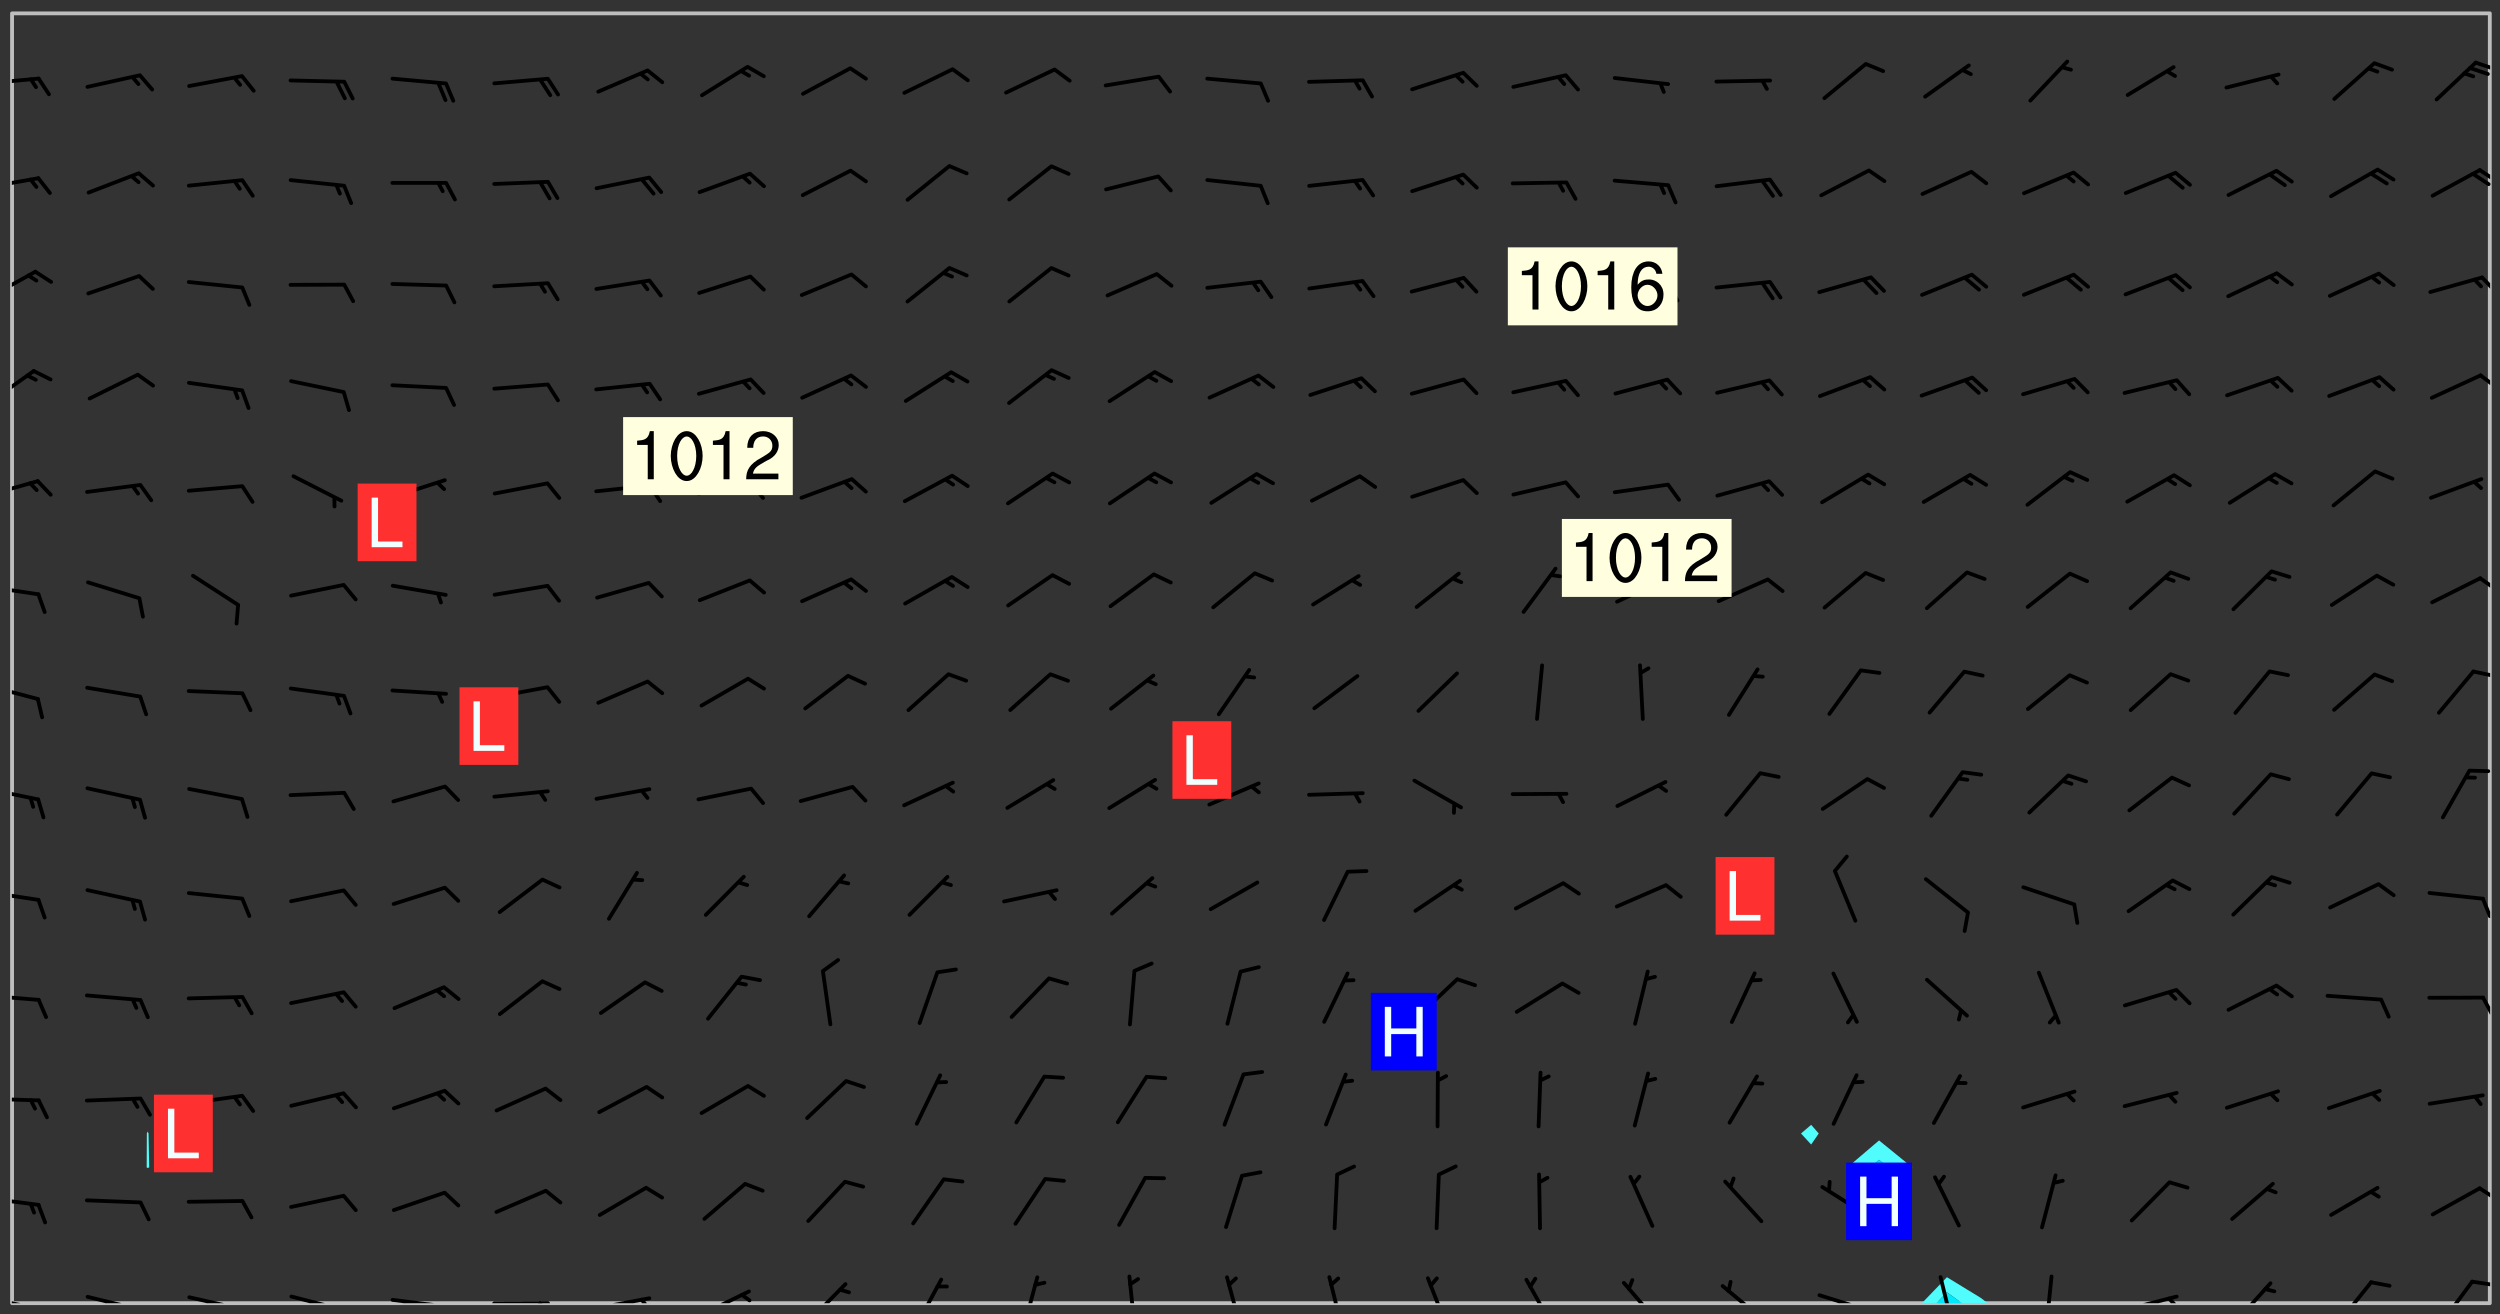 <svg xmlns="http://www.w3.org/2000/svg" role="img" xmlns:xlink="http://www.w3.org/1999/xlink" viewBox="142.45 309.95 326.84 171.84"><rect x="142.45" y="309.95" width="326.84" height="171.84" fill="#333333" stroke="none"/><defs><clipPath id="clip2"><path d="M 144 311.672 L 145 311.672 L 145 480.328 L 144 480.328 Z M 144 311.672"/></clipPath><clipPath id="clip3"><path d="M 144 311.672 L 468 311.672 L 468 480.328 L 144 480.328 Z M 144 311.672"/></clipPath><clipPath id="clip4"><path d="M 393 476 L 403 476 L 403 480.328 L 393 480.328 Z M 393 476"/></clipPath><clipPath id="clip5"><path d="M 395 478 L 399 478 L 399 480.328 L 395 480.328 Z M 395 478"/></clipPath><clipPath id="clip6"><path d="M 467 311.672 L 468 311.672 L 468 480.328 L 467 480.328 Z M 467 311.672"/></clipPath><clipPath id="clip7"><path d="M 144 479 L 148 479 L 148 480.328 L 144 480.328 Z M 144 479"/></clipPath><clipPath id="clip8"><path d="M 147 480 L 149 480 L 149 480.328 L 147 480.328 Z M 147 480"/></clipPath><clipPath id="clip9"><path d="M 146 480 L 148 480 L 148 480.328 L 146 480.328 Z M 146 480"/></clipPath><clipPath id="clip10"><path d="M 153 479 L 161 479 L 161 480.328 L 153 480.328 Z M 153 479"/></clipPath><clipPath id="clip11"><path d="M 160 480 L 162 480 L 162 480.328 L 160 480.328 Z M 160 480"/></clipPath><clipPath id="clip12"><path d="M 166 479 L 175 479 L 175 480.328 L 166 480.328 Z M 166 479"/></clipPath><clipPath id="clip13"><path d="M 173 480 L 175 480 L 175 480.328 L 173 480.328 Z M 173 480"/></clipPath><clipPath id="clip14"><path d="M 180 479 L 188 479 L 188 480.328 L 180 480.328 Z M 180 479"/></clipPath><clipPath id="clip15"><path d="M 187 480 L 189 480 L 189 480.328 L 187 480.328 Z M 187 480"/></clipPath><clipPath id="clip16"><path d="M 193 479 L 201 479 L 201 480.328 L 193 480.328 Z M 193 479"/></clipPath><clipPath id="clip17"><path d="M 199 480 L 201 480 L 201 480.328 L 199 480.328 Z M 199 480"/></clipPath><clipPath id="clip18"><path d="M 206 480 L 215 480 L 215 480.328 L 206 480.328 Z M 206 480"/></clipPath><clipPath id="clip19"><path d="M 212 480 L 214 480 L 214 480.328 L 212 480.328 Z M 212 480"/></clipPath><clipPath id="clip20"><path d="M 220 479 L 228 479 L 228 480.328 L 220 480.328 Z M 220 479"/></clipPath><clipPath id="clip21"><path d="M 226 479 L 228 479 L 228 480.328 L 226 480.328 Z M 226 479"/></clipPath><clipPath id="clip22"><path d="M 233 478 L 241 478 L 241 480.328 L 233 480.328 Z M 233 478"/></clipPath><clipPath id="clip23"><path d="M 239 478 L 241 478 L 241 480.328 L 239 480.328 Z M 239 478"/></clipPath><clipPath id="clip24"><path d="M 247 477 L 254 477 L 254 480.328 L 247 480.328 Z M 247 477"/></clipPath><clipPath id="clip25"><path d="M 261 476 L 266 476 L 266 480.328 L 261 480.328 Z M 261 476"/></clipPath><clipPath id="clip26"><path d="M 275 476 L 279 476 L 279 480.328 L 275 480.328 Z M 275 476"/></clipPath><clipPath id="clip27"><path d="M 289 476 L 292 476 L 292 480.328 L 289 480.328 Z M 289 476"/></clipPath><clipPath id="clip28"><path d="M 302 476 L 305 476 L 305 480.328 L 302 480.328 Z M 302 476"/></clipPath><clipPath id="clip29"><path d="M 315 476 L 319 476 L 319 480.328 L 315 480.328 Z M 315 476"/></clipPath><clipPath id="clip30"><path d="M 328 476 L 332 476 L 332 480.328 L 328 480.328 Z M 328 476"/></clipPath><clipPath id="clip31"><path d="M 341 477 L 346 477 L 346 480.328 L 341 480.328 Z M 341 477"/></clipPath><clipPath id="clip32"><path d="M 354 477 L 360 477 L 360 480.328 L 354 480.328 Z M 354 477"/></clipPath><clipPath id="clip33"><path d="M 367 477 L 374 477 L 374 480.328 L 367 480.328 Z M 367 477"/></clipPath><clipPath id="clip34"><path d="M 380 479 L 388 479 L 388 480.328 L 380 480.328 Z M 380 479"/></clipPath><clipPath id="clip35"><path d="M 395 476 L 399 476 L 399 480.328 L 395 480.328 Z M 395 476"/></clipPath><clipPath id="clip36"><path d="M 409 476 L 411 476 L 411 480.328 L 409 480.328 Z M 409 476"/></clipPath><clipPath id="clip37"><path d="M 419 479 L 428 479 L 428 480.328 L 419 480.328 Z M 419 479"/></clipPath><clipPath id="clip38"><path d="M 425 479 L 428 479 L 428 480.328 L 425 480.328 Z M 425 479"/></clipPath><clipPath id="clip39"><path d="M 434 477 L 440 477 L 440 480.328 L 434 480.328 Z M 434 477"/></clipPath><clipPath id="clip40"><path d="M 447 477 L 453 477 L 453 480.328 L 447 480.328 Z M 447 477"/></clipPath><clipPath id="clip41"><path d="M 461 477 L 466 477 L 466 480.328 L 461 480.328 Z M 461 477"/></clipPath><clipPath id="clip42"><path d="M 465 477 L 468 477 L 468 479 L 465 479 Z M 465 477"/></clipPath><clipPath id="clip43"><path d="M 144 466 L 148 466 L 148 468 L 144 468 Z M 144 466"/></clipPath><clipPath id="clip44"><path d="M 466 465 L 468 465 L 468 467 L 466 467 Z M 466 465"/></clipPath><clipPath id="clip45"><path d="M 144 453 L 148 453 L 148 455 L 144 455 Z M 144 453"/></clipPath><clipPath id="clip46"><path d="M 144 439 L 148 439 L 148 441 L 144 441 Z M 144 439"/></clipPath><clipPath id="clip47"><path d="M 466 440 L 468 440 L 468 443 L 466 443 Z M 466 440"/></clipPath><clipPath id="clip48"><path d="M 144 426 L 148 426 L 148 428 L 144 428 Z M 144 426"/></clipPath><clipPath id="clip49"><path d="M 466 427 L 468 427 L 468 430 L 466 430 Z M 466 427"/></clipPath><clipPath id="clip50"><path d="M 144 412 L 148 412 L 148 415 L 144 415 Z M 144 412"/></clipPath><clipPath id="clip51"><path d="M 144 399 L 148 399 L 148 402 L 144 402 Z M 144 399"/></clipPath><clipPath id="clip52"><path d="M 465 397 L 468 397 L 468 399 L 465 399 Z M 465 397"/></clipPath><clipPath id="clip53"><path d="M 144 386 L 148 386 L 148 388 L 144 388 Z M 144 386"/></clipPath><clipPath id="clip54"><path d="M 466 385 L 468 385 L 468 388 L 466 388 Z M 466 385"/></clipPath><clipPath id="clip55"><path d="M 144 372 L 148 372 L 148 376 L 144 376 Z M 144 372"/></clipPath><clipPath id="clip56"><path d="M 144 358 L 148 358 L 148 363 L 144 363 Z M 144 358"/></clipPath><clipPath id="clip57"><path d="M 466 358 L 468 358 L 468 361 L 466 361 Z M 466 358"/></clipPath><clipPath id="clip58"><path d="M 144 345 L 148 345 L 148 350 L 144 350 Z M 144 345"/></clipPath><clipPath id="clip59"><path d="M 466 345 L 468 345 L 468 349 L 466 349 Z M 466 345"/></clipPath><clipPath id="clip60"><path d="M 144 333 L 148 333 L 148 335 L 144 335 Z M 144 333"/></clipPath><clipPath id="clip61"><path d="M 466 331 L 468 331 L 468 334 L 466 334 Z M 466 331"/></clipPath><clipPath id="clip62"><path d="M 465 332 L 468 332 L 468 335 L 465 335 Z M 465 332"/></clipPath><clipPath id="clip63"><path d="M 144 319 L 148 319 L 148 322 L 144 322 Z M 144 319"/></clipPath><clipPath id="clip64"><path d="M 465 317 L 468 317 L 468 320 L 465 320 Z M 465 317"/></clipPath><g id="surface864" clip-path="url(#clip1)"><path fill="#fff" fill-opacity="0" fill-rule="evenodd" d="M 0 0 L 1000 0 L 1000 1000 L 0 1000 Z M 0 0"/><path fill="#d3d3d3" fill-opacity="0" fill-rule="evenodd" d="M162.152 355.867L161.918 356.16 161.977 356.395 162.094 356.566 162.27 356.801 162.562 357.148 162.676 357.207 162.793 357.035 162.852 356.801 163.027 356.625 163.492 356.449 164.191 356.449 164.426 356.742 164.715 357.559 164.773 357.734 164.949 357.965 165.301 358.199 166 358.898 166.172 359.074 166.406 359.422 166.641 359.832 166.93 360.414 167.34 360.879 167.57 361.113 167.805 361.289 167.922 361.52 168.098 361.812 168.27 362.977 168.27 363.211 168.328 363.5 168.387 363.617 168.504 363.734 168.852 364.145 168.969 364.316 169.145 364.492 169.32 364.727 169.438 364.898 169.609 365.25 169.668 365.484 169.902 365.891 170.137 365.832 169.961 366.008 169.902 366.938 169.32 366.938 169.086 366.824 168.738 366.938 168.621 367.055 168.562 367.348 168.504 367.523 168.387 367.695 167.922 367.988 167.863 368.223 167.805 368.336 167.805 368.98 167.863 369.152 167.863 369.562 167.922 369.621 167.922 370.027 167.98 370.434 168.098 370.609 168.156 370.668 168.387 371.309 168.328 371.602 168.328 372.301 168.27 372.883 168.27 373.117 168.211 373.348 168.156 373.699 168.156 375.621 168.211 375.738 168.637 375.738 168.27 375.855 168.246 376.207 169.137 377.375 170.879 377.914 172.219 378.273 172.219 378.812 172.309 379.621 172.844 380.336 174.363 380.605 175.254 380.52 175.344 381.684 175.879 381.863 177.039 381.684 179.094 380.699 180.254 380.336 182.133 380.16 183.828 379.98 183.648 380.699 182.133 380.785 180.883 380.875 180.078 381.145 179.004 381.953 179.273 382.672 179.809 383.57 179.629 384.195 179.363 385.004 179.629 386.082 180.254 386.98 181.059 387.16 182.309 386.98 182.043 387.703 182.141 388.207 182.195 388.5 182.195 388.672 182.254 388.965 182.254 389.371 182.43 389.488 182.781 389.605 183.188 389.605 183.48 389.43 183.594 389.312 183.652 389.195 183.77 388.965 183.828 388.789 184.18 388.324 184.41 388.148 184.586 388.09 184.762 388.148 184.82 388.324 184.938 389.312 184.992 389.781 185.051 389.953 185.168 390.188 185.344 390.246 186.16 390.305 186.449 390.305 186.566 390.539 186.625 390.945 186.684 391.297 186.684 392.402 186.801 392.695 186.918 393.043 187.207 393.742 187.383 394.094 187.965 394.848 188.316 395.023 188.488 395.082 188.957 395.316 189.598 395.781 189.945 396.016 190.238 396.191 190.531 396.246 190.762 396.309 191.578 396.656 191.871 396.832 191.984 397.004 192.336 397.355 192.453 397.531 192.977 398.172 192.977 398.461 193.035 398.812 193.035 399.16 193.094 399.512 193.152 399.801 193.27 399.859 193.441 399.918 193.617 399.918 194.199 400.152 194.375 400.27 194.551 400.559 194.727 400.793 194.84 401.027 195.133 401.258 195.25 401.375 195.25 401.785 195.309 401.84 195.598 402.074 195.832 402.191 195.891 402.309 196.008 402.48 196.066 402.598 196.297 402.832 196.355 403.008 196.59 403.066 196.707 403.125 196.59 403.238 196.531 403.355 196.531 403.473 196.414 403.766 196.297 404.055 196.297 404.637 196.473 404.754 196.59 404.812 196.648 404.93 196.766 405.047 196.879 405.105 197.055 405.453 197.113 405.805 197.172 406.211 197.172 406.387 197.113 406.562 196.996 407.262 196.996 407.434 197.113 407.609 197.406 407.902 197.812 407.902 197.988 408.02 198.105 408.191 198.223 408.484 198.223 408.719 197.695 408.719 197.465 408.484 197.23 408.484 197.055 408.543 196.996 409.242 197.055 409.59 197.172 409.766 197.348 410.176 197.465 410.406 197.754 410.875 197.93 410.93 198.453 410.93 198.688 410.988 199.445 411.629 199.504 411.922 199.504 412.156 199.562 412.215 199.793 412.562 199.793 412.914 199.676 413.086 199.676 413.379 199.969 413.668 200.262 413.844 200.434 413.902 200.727 414.078 201.02 414.195 201.602 414.602 201.891 414.836 202.184 415.012 202.402 415.172 202.418 415.184 202.648 415.359 203.289 415.883 203.465 416.117 203.582 416.293 203.758 416.469 203.871 416.641 203.871 417.281 203.988 417.457 204.457 417.574 205.039 417.691 205.273 417.75 205.504 417.863 205.797 417.98 205.91 418.039 206.496 418.391 206.785 418.562 206.961 418.625 207.137 418.68 207.312 418.738 208.012 419.09 208.301 419.266 208.535 419.32 208.824 419.496 209.059 419.613 209.699 420.02 209.992 420.137 210.164 420.195 210.398 420.254 210.809 420.312 211.039 420.371 211.273 420.488 211.332 420.66 210.922 420.836 211.391 420.895 211.449 421.188 211.562 421.422 211.738 421.477 211.973 421.535 212.148 421.594 212.555 421.711 213.195 421.945 213.312 422.117 213.371 422.352 213.371 422.527 213.312 422.645 213.254 423.051 213.488 423.285 213.605 423.344 213.953 423.461 214.594 423.691 214.77 423.809 215.059 423.926 215.234 424.102 215.469 424.566 216.051 425.672 216.227 425.848 216.574 426.023 216.75 426.141 217.102 426.258 218.148 426.781 218.383 426.84 218.848 426.953 219.141 427.012 219.605 427.188 220.363 427.77 220.598 428.004 220.945 428.469 221.121 428.645 221.41 428.879 222.227 429.578 222.52 429.754 222.809 430.043 223.102 430.219 223.395 430.508 224.09 431.148 224.266 431.324 224.559 431.559 224.848 431.793 225.316 432.082 225.957 432.664 226.305 432.898 226.539 433.191 226.887 433.539 227.238 434.004 228.172 434.996 228.52 435.402 228.637 435.578 228.871 435.637 228.984 435.754 229.629 435.93 229.859 436.043 230.094 436.102 230.387 436.277 230.617 436.395 231.551 437.094 231.957 437.5 232.191 437.676 232.598 437.852 232.832 437.969 233.648 438.316 233.996 438.551 234.23 438.668 234.523 438.957 234.754 439.074 235.512 439.426 235.863 439.598 236.094 439.656 236.387 439.773 236.621 439.832 237.492 440.008 238.309 440.008 238.777 440.238 238.949 440.297 239.824 440.996 240.289 441.113 240.582 441.172 240.758 441.23 240.988 441.289 241.457 441.348 241.805 441.406 242.156 441.465 242.562 441.523 242.855 441.523 243.027 441.582 243.027 441.812 243.203 441.988 243.496 441.988 243.844 442.047 244.195 442.105 244.895 442.223 245.535 442.223 246 441.988 246.293 441.812 246.465 441.695 246.875 441.523 247.164 441.348 248.098 440.883 248.566 440.59 249.09 440.297 249.555 440.125 250.02 439.949 251.07 439.484 251.359 439.367 251.77 439.25 252.059 439.133 252.586 438.957 254.102 438.258 254.684 437.91 254.973 437.852 255.266 437.793 255.613 437.676 256.488 437.445 256.84 437.328 256.953 437.328 257.188 437.27 258.062 437.035 258.297 436.977 259.109 436.977 259.461 436.918 260.277 436.801 260.449 436.742 260.801 436.688 261.094 436.629 261.324 436.57 262.141 436.395 262.316 436.336 262.664 436.336 262.898 436.277 263.363 436.16 264.121 435.988 264.355 435.93 264.703 435.93 265.113 435.812 265.402 435.754 266.688 435.695 266.977 435.695 267.387 435.637 267.617 435.578 267.793 435.578 268.668 435.461 269.074 435.461 269.484 435.344 269.832 435.344 270.184 435.23 271.055 435.172 272.805 435.172 273.852 435.461 274.262 435.578 274.551 435.695 274.902 435.812 275.191 435.93 276.242 436.102 276.531 436.16 276.824 436.16 277.117 436.219 277.289 436.277 277.699 436.336 277.871 436.395 277.988 436.453 278.105 436.453 278.223 436.512 278.574 436.57 278.688 436.57 279.098 436.637 281.02 437.031 282.945 437.426 284.465 437.875 286.16 438.594 288.305 439.398 289.91 438.68 291.34 437.875 292.5 436.797 293.75 436.348 296.785 435.629 298.66 435.27 300.805 433.922 303.039 432.668 305.539 431.41 307.234 430.961 309.02 430.781 310.18 430.512 310.805 431.051 312.145 430.781 312.859 429.793 313.844 428.449 314.289 428.27 315.094 427.91 316.969 427.371 318.754 426.922 320.004 426.652 321.164 426.562 322.863 426.473 324.824 426.203 326.074 426.113 326.613 426.113 327.238 426.023 328.129 426.023 330.273 425.844 332.684 425.664 335.273 425.574 336.969 425.754 338.578 425.844 340.008 426.203 341.168 426.922 343.043 427.91 344.203 429.438 344.469 430.152 345.098 430.242 345.453 431.141 345.988 431.68 346.523 433.207 347.598 433.566 348.133 433.566 347.328 434.102 347.418 435.809 348.133 438.504 349.023 439.309 349.918 440.297 350.633 441.555 352.418 442.094 353.938 441.914 354.293 443.258 355.902 442.453 356.883 441.914 357.152 442.184 357.469 441.969 357.688 441.824 358.488 442.273 358.938 441.914 359.293 441.914 359.828 441.645 360.367 440.926 360.902 440.656 361.527 439.668 362.688 440.117 363.527 440.488 364.922 441.105 366.617 440.926 368.223 440.926 370.008 441.016 370.188 439.309 370.723 437.965 371.527 438.234 372.02 439.082 372.422 439.488 372.332 440.027 372.332 440.387 373.047 440.836 373.758 440.566 375.188 440.566 375.547 441.555 375.992 442.812 376.707 444.156 377.957 444.785 379.652 445.414 380.367 445.234 380.547 444.695 381.527 444.605 381.977 444.965 382.062 446.223 381.797 446.852 381.262 447.031 381.262 447.57 381.977 448.555 382.242 449.094 383.227 450.082 384.027 451.16 383.762 451.52 383.672 452.418 383.047 454.75 382.691 456.816 382.602 458.609 382.422 459.328 382.332 459.867 382.332 461.305 381.352 463.188 380.992 464.895 380.457 465.793 379.652 466.961 379.387 467.5 381.441 468.754 381.527 469.113 381.172 469.652 381.082 469.473 381.082 470.281 381.172 471.719 380.727 472.434 379.652 472.527 379.387 473.242 379.922 474.141 380.727 474.859 381.887 475.668 383.227 475.938 383.672 476.297 383.316 476.746 381.527 476.656 380.277 476.207 379.562 475.488 378.938 475.398 378.762 478.988 378.574 480.297 467.934 480.297 467.934 311.703 412.664 311.703 412.664 360.785 413.426 360.91 416.715 361.453 418.738 364.289 418.738 367.043 421.09 367.375 423.438 367.707 427.488 367.707 426.109 371.867 424.086 372.574 422.062 373.277 421.52 373.621 418.926 375.238 418.738 375.355 416.715 373.277 415.984 370.535 413.312 368.457 411.938 364.957 411.871 364.875 409.914 362.203 412.664 360.785 412.664 311.703 294.422 311.703 294.422 403.117 294.539 403.148 294.672 403.16 294.746 403.234 294.852 403.281 294.941 403.34 295.027 403.398 295.117 403.457 295.414 403.754 295.473 403.844 295.504 403.961 295.531 404.078 295.547 404.215 295.516 404.332 295.457 404.422 295.398 404.508 295.355 404.613 295.309 404.715 295.281 404.836 295.281 404.98 295.457 405.25 295.605 405.398 295.68 405.484 295.754 405.559 295.797 405.664 295.859 405.754 295.918 405.84 295.961 405.945 296.02 406.035 296.066 406.137 296.109 406.242 296.168 406.328 296.285 406.508 296.359 406.582 296.422 406.668 296.48 406.758 296.523 406.863 296.582 406.953 296.641 407.039 296.703 407.129 296.762 407.219 296.805 407.32 296.922 407.5 296.996 407.574 297.055 407.66 297.129 407.734 297.219 407.793 297.324 407.84 297.473 407.84 297.605 407.824 297.738 407.84 297.84 407.793 297.914 407.719 297.961 407.617 297.945 407.484 297.945 407.336 297.898 407.23 297.871 407.113 297.824 407.012 297.797 406.891 297.754 406.789 297.691 406.699 297.648 406.598 297.605 406.492 297.574 406.375 297.559 406.242 297.547 406.105 297.633 406.047 297.691 405.961 297.812 405.93 297.855 406.035 297.871 406.168 297.871 406.285 297.93 406.387 297.988 406.477 298.078 406.535 298.227 406.684 298.285 406.773 298.328 406.879 298.316 406.98 298.402 407.039 298.508 407.086 298.594 407.145 298.684 407.203 298.758 407.277 298.641 407.305 298.535 407.352 298.449 407.41 298.375 407.484 298.316 407.574 298.254 407.66 298.227 407.781 298.18 407.883 298.137 407.988 298.105 408.105 298.094 408.238 298.078 408.371 298.078 408.52 298.105 408.637 298.152 408.742 298.195 408.844 298.254 408.934 298.328 409.008 298.418 409.066 298.492 409.141 298.582 409.199 298.641 409.289 298.684 409.395 298.73 409.496 298.848 409.527 298.98 409.543 299.129 409.543 299.246 409.512 299.352 409.555 299.395 409.66 299.441 409.762 299.469 409.883 299.5 410 299.527 410.117 299.559 410.238 299.586 410.355 299.691 410.398 299.793 410.445 299.926 410.43 300.074 410.578 300.137 410.664 300.211 410.738 300.281 410.812 300.371 410.875 300.477 410.918 300.578 410.961 300.695 410.992 300.832 411.008 300.949 410.977 301.023 410.902 301.051 410.785 301.039 410.652 301.008 410.531 300.98 410.414 301.023 410.309 301.141 410.309 301.23 410.371 301.348 410.398 301.496 410.398 301.629 410.414 301.777 410.414 301.91 410.43 302.043 410.414 302.191 410.414 302.324 410.398 302.457 410.387 302.594 410.398 302.711 410.371 302.844 410.355 303.035 410.297 302.977 410.473 302.961 410.605 302.934 410.727 302.918 410.859 302.859 410.945 302.727 410.961 302.621 411.008 302.516 411.051 302.398 411.082 302.281 411.109 302.016 411.141 301.867 411.141 301.734 411.156 301.66 411.23 301.719 411.316 301.867 411.465 301.984 411.645 302.059 411.715 302.148 411.777 302.238 411.836 302.324 411.895 302.414 411.953 302.516 411.996 302.621 412.059 302.727 412.102 302.812 412.16 302.918 412.207 303.02 412.25 303.199 412.367 303.258 412.457 303.215 412.559 303.168 412.664 303.184 412.797 303.406 413.02 303.465 413.109 303.508 413.211 303.539 413.332 303.582 413.434 303.598 413.566 303.629 413.684 303.641 413.82 303.672 413.938 303.82 414.086 303.922 414.129 304.027 414.172 304.145 414.203 304.277 414.219 304.414 414.234 304.531 414.234 304.648 414.203 304.738 414.145 304.781 414.039 304.828 413.938 304.871 413.832 304.902 413.715 304.914 413.582 304.914 413.434 304.902 413.301 304.887 413.168 304.855 413.051 304.812 412.945 304.766 412.84 304.723 412.738 304.68 412.633 304.664 412.5 304.68 412.367 304.707 412.25 304.738 412.133 304.766 412.012 304.812 411.91 304.902 411.852 304.988 411.789 305.062 411.715 305.152 411.656 305.375 411.434 305.434 411.348 305.508 411.273 305.625 411.094 305.684 411.008 305.684 410.859 305.609 410.785 305.508 410.738 305.402 410.695 305.301 410.652 305.242 410.562 305.195 410.457 305.168 410.34 305.258 410.281 305.375 410.25 305.477 410.207 305.656 410.09 305.805 409.941 305.816 409.809 305.805 409.703 305.715 409.645 305.582 409.66 305.434 409.66 305.301 409.676 305.168 409.66 305.047 409.629 304.961 409.57 304.887 409.496 304.828 409.406 304.766 409.32 304.648 409.141 304.59 409.055 304.621 408.934 304.707 408.875 304.828 408.844 304.887 408.758 304.887 408.637 304.855 408.52 304.797 408.43 304.738 408.344 304.691 408.238 304.664 408.121 304.648 407.988 304.707 407.898 304.781 407.824 304.871 407.766 304.988 407.586 305.062 407.512 305.121 407.426 305.27 407.277 305.391 407.246 305.523 407.23 305.656 407.246 305.73 407.32 305.773 407.426 305.789 407.559 305.758 407.676 305.641 407.707 305.508 407.719 305.359 407.867 305.316 407.973 305.27 408.074 305.242 408.195 305.211 408.312 305.211 408.461 305.242 408.578 305.285 408.684 305.344 408.773 305.418 408.844 305.492 408.918 305.609 408.949 305.73 408.977 305.848 408.949 305.98 408.934 306.098 408.934 306.188 408.992 306.262 409.066 306.309 409.172 306.367 409.258 306.469 409.305 306.602 409.32 306.707 409.363 306.793 409.422 306.781 409.527 306.707 409.602 306.527 409.719 306.469 409.809 306.379 409.867 306.309 409.941 306.234 410.016 306.172 410.105 306.145 410.223 306.129 410.355 306.145 410.488 306.129 410.621 306.129 410.77 306.145 410.902 306.172 411.02 306.203 411.141 306.277 411.215 306.367 411.273 306.453 411.332 306.543 411.391 306.66 411.422 306.66 411.508 306.559 411.555 306.469 411.613 306.203 411.645 306.086 411.672 305.938 411.672 305.832 411.715 305.73 411.762 305.672 411.852 305.609 412.086 305.598 412.219 305.566 412.34 305.551 412.473 305.551 412.766 305.539 412.898 305.551 413.035 305.566 413.168 305.699 413.184 305.832 413.195 305.953 413.227 306.039 413.285 306.113 413.359 306.16 413.465 306.203 413.566 306.219 413.699 306.219 414.145 306.203 414.277 306.203 414.723 306.234 414.988 306.262 415.105 306.277 415.238 306.309 415.355 306.395 415.566 306.426 415.832 306.426 415.98 306.395 416.098 306.367 416.215 306.336 416.336 306.309 416.453 306.277 416.57 306.246 416.691 306.234 416.824 306.219 416.957 306.309 417.016 306.426 416.984 306.527 417 306.574 417.105 306.543 417.371 306.543 417.812 306.5 417.918 306.453 418.023 306.41 418.125 306.367 418.23 306.309 418.316 306.277 418.438 306.234 418.555 306.203 418.672 306.188 418.805 306.203 418.938 306.262 419.027 306.367 419.074 306.453 419.133 306.512 419.219 306.5 419.355 306.469 419.473 306.426 419.574 306.426 420.02 306.41 420.152 306.41 420.301 306.379 420.418 306.336 420.523 306.309 420.641 306.262 420.746 306.219 420.848 306.188 420.969 306.16 421.086 306.129 421.219 306.098 421.336 306.07 421.453 306.027 421.559 305.996 421.676 305.965 421.797 305.953 421.93 305.938 422.062 305.938 422.359 305.965 422.477 305.965 422.625 306.012 423.023 306.039 423.141 306.098 423.23 306.219 423.262 306.367 423.262 306.5 423.246 306.559 423.336 306.559 423.453 306.5 423.543 306.41 423.602 306.309 423.645 306.203 423.691 306.113 423.75 306.027 423.809 305.891 423.824 305.773 423.793 305.641 423.777 305.539 423.824 305.477 423.91 305.465 424.047 305.449 424.18 305.418 424.297 305.391 424.414 305.375 424.547 305.344 424.668 305.344 424.965 305.359 425.098 305.391 425.215 305.391 425.363 305.402 425.496 305.402 425.645 305.375 425.762 305.328 425.863 305.301 425.984 305.27 426.102 305.211 426.191 305.137 426.266 305.035 426.309 304.93 426.355 304.812 426.383 304.691 426.414 304.59 426.367 304.648 426.281 304.754 426.234 304.781 426.117 304.812 426 304.84 425.879 304.871 425.762 304.871 425.613 304.887 425.48 304.855 425.363 304.812 425.258 304.707 425.273 304.633 425.348 304.531 425.391 304.441 425.453 304.367 425.527 304.324 425.629 304.309 425.762 304.277 425.879 304.25 426 304.219 426.117 304.191 426.234 304.16 426.355 304.133 426.473 304.102 426.59 304.059 426.695 303.969 426.754 303.879 426.754 303.762 426.723 303.73 426.637 303.746 426.5 303.715 426.383 303.715 426.234 303.703 426.102 303.703 425.953 303.641 425.719 303.613 425.598 303.57 425.496 303.523 425.391 303.465 425.305 303.406 425.215 303.363 425.109 303.301 425.023 303.152 424.875 303.082 424.801 302.977 424.754 302.871 424.711 302.77 424.668 302.473 424.371 302.383 424.297 302.297 424.238 302.191 424.195 302.102 424.133 302.016 424.074 301.91 424.031 301.82 423.973 301.734 423.91 301.66 423.84 301.555 423.793 301.469 423.734 301.363 423.691 301.273 423.629 301.172 423.586 301.066 423.543 300.98 423.484 300.875 423.438 300.77 423.395 300.668 423.348 300.578 423.289 300.477 423.246 300.371 423.203 300.281 423.141 300.164 423.113 300.031 423.098 299.898 423.113 299.75 423.113 299.617 423.129 299.5 423.098 299.41 423.039 299.336 422.965 299.246 422.906 299.145 422.859 298.996 422.859 298.875 422.832 298.773 422.789 298.699 422.715 298.582 422.535 298.492 422.477 298.391 422.434 298.301 422.371 298.195 422.328 298.105 422.27 298.02 422.211 297.914 422.164 297.855 422.078 297.797 421.988 297.754 421.883 297.707 421.781 297.633 421.707 297.547 421.648 297.473 421.574 297.383 421.516 297.16 421.293 297.117 421.188 297.086 420.922 297.191 420.879 297.336 420.879 297.441 420.922 297.516 420.996 297.605 421.055 297.691 421.113 297.797 421.16 297.887 421.219 298.035 421.367 298.105 421.441 298.254 421.59 298.316 421.676 298.391 421.75 298.477 421.809 298.551 421.883 298.641 421.945 298.73 422.004 298.816 422.062 299.086 422.238 299.188 422.285 299.293 422.328 299.395 422.371 299.441 422.297 299.5 422.211 299.574 422.137 299.645 422.062 299.75 422.105 299.824 422.18 299.883 422.27 299.926 422.371 299.973 422.477 300.016 422.582 300.137 422.609 300.254 422.582 300.328 422.492 300.371 422.387 300.43 422.297 300.504 422.223 300.609 422.18 300.727 422.152 300.859 422.164 300.949 422.223 301.098 422.371 301.156 422.461 301.199 422.566 301.246 422.668 301.289 422.773 301.332 422.875 301.438 422.922 301.543 422.965 301.676 422.98 301.762 422.922 301.82 422.832 301.895 422.758 302 422.715 302.117 422.742 302.223 422.789 302.324 422.832 302.43 422.875 302.531 422.922 302.711 423.039 302.711 423.156 302.695 423.289 302.711 423.422 302.727 423.559 302.785 423.645 302.887 423.691 303.008 423.719 303.125 423.75 303.273 423.75 303.391 423.719 303.449 423.629 303.629 423.512 303.688 423.422 303.762 423.348 303.82 423.262 303.938 423.082 304.117 422.965 304.234 422.996 304.324 423.055 304.367 423.129 304.352 423.262 304.352 423.379 304.441 423.438 304.59 423.438 304.723 423.422 304.855 423.41 305.121 423.379 305.227 423.336 305.344 423.305 305.465 423.277 305.539 423.203 305.609 423.129 305.672 423.039 305.656 422.934 305.609 422.832 305.508 422.789 305.402 422.773 305.285 422.801 305.02 422.832 304.871 422.832 304.797 422.758 304.707 422.699 304.59 422.668 304.473 422.641 304.34 422.625 304.191 422.625 304.059 422.641 303.762 422.641 303.656 422.594 303.508 422.445 303.465 422.344 303.406 422.254 303.629 422.031 303.715 421.973 303.82 421.93 303.938 421.898 304.07 421.883 304.203 421.898 304.34 421.914 304.441 421.957 304.574 421.945 304.664 421.883 304.766 421.84 304.828 421.75 304.781 421.648 304.691 421.59 304.574 421.559 304.473 421.516 304.414 421.426 304.352 421.336 304.352 421.219 304.367 421.086 304.473 421.039 304.547 420.969 304.547 420.848 304.457 420.789 304.426 420.672 304.516 420.613 304.59 420.539 304.633 420.434 304.691 420.344 304.738 420.242 304.754 420.109 304.754 419.961 304.707 419.855 304.664 419.754 304.574 419.695 304.441 419.68 304.34 419.637 304.203 419.621 304.086 419.59 303.641 419.59 303.508 419.574 303.375 419.562 303.242 419.547 303.125 419.516 302.977 419.516 302.844 419.5 302.711 419.488 302.445 419.457 302.324 419.414 302.238 419.355 302.164 419.281 302.164 419.133 302.176 419 302.281 418.953 302.383 418.91 302.516 418.895 302.668 418.895 302.801 418.879 303.094 418.879 303.215 418.91 303.316 418.953 303.406 419.012 303.641 419.074 303.762 419.027 303.852 418.969 303.953 418.926 304.086 418.91 304.191 418.953 304.293 419 304.426 419.012 304.547 418.984 304.691 418.984 304.812 418.953 304.93 418.926 305.035 418.879 305.109 418.805 305.195 418.746 305.344 418.598 305.402 418.512 305.449 418.406 305.477 418.289 305.492 418.184 305.391 418.141 305.301 418.082 305.184 418.051 305.078 418.008 304.988 417.945 304.914 417.859 304.84 417.785 304.738 417.742 304.633 417.695 304.531 417.652 304.473 417.562 304.426 417.461 304.34 417.25 304.277 417.164 304.219 417.074 304.145 417 304.059 416.941 303.789 416.941 303.672 416.973 303.582 417.031 303.48 417.074 303.348 417.09 303.242 417.074 303.215 416.957 303.152 416.867 303.035 416.836 302.934 416.793 302.785 416.645 302.754 416.527 302.738 416.422 302.812 416.348 302.992 416.23 303.109 416.203 303.227 416.172 303.363 416.188 303.465 416.23 303.57 416.273 303.672 416.32 303.777 416.363 303.895 416.395 304.027 416.41 304.145 416.438 304.277 416.453 304.383 416.438 304.473 416.379 304.398 416.305 304.293 416.262 304.219 416.188 304.145 416.098 303.996 415.949 303.91 415.891 303.82 415.832 303.746 415.758 303.656 415.699 303.555 415.652 303.434 415.625 303.332 415.578 303.227 415.535 303.109 415.504 303.008 415.461 302.887 415.43 302.738 415.43 302.621 415.461 302.516 415.504 302.43 415.566 302.25 415.684 302.164 415.742 302.074 415.801 301.969 415.848 301.883 415.906 301.777 415.949 301.676 415.992 301.57 416.039 301.496 416.113 301.438 416.203 301.379 416.289 301.332 416.395 301.273 416.48 301.199 416.555 301.066 416.543 300.949 416.512 300.832 416.512 300.758 416.586 300.668 416.645 300.594 416.719 300.504 416.777 300.418 416.836 300.312 416.883 300.211 416.926 300.074 416.941 299.973 416.898 299.824 416.75 299.719 416.703 299.633 416.703 299.527 416.75 299.426 416.793 299.305 416.824 299.188 416.793 299.113 416.719 299.113 416.602 299.145 416.48 299.219 416.41 299.277 416.32 299.352 416.246 299.469 416.215 299.574 416.172 299.867 416.172 300 416.156 300.137 416.141 300.238 416.098 300.328 416.039 300.43 415.992 300.52 415.934 300.652 415.922 300.742 415.98 300.875 415.992 300.965 415.934 301.051 415.875 301.156 415.832 301.246 415.773 301.332 415.711 301.422 415.652 301.57 415.504 301.629 415.418 301.688 415.328 301.793 415.285 301.926 415.27 302.043 415.297 302.164 415.328 302.223 415.27 302.281 415.18 302.312 414.914 302.34 414.797 302.445 414.809 302.578 414.824 302.68 414.781 302.77 414.723 302.828 414.633 302.902 414.559 302.961 414.469 303.008 414.367 303.02 414.234 303.008 414.102 302.961 413.996 302.812 413.848 302.754 413.758 302.695 413.672 302.652 413.566 302.652 413.121 302.668 412.988 302.668 412.84 302.68 412.707 302.621 412.648 302.531 412.707 302.43 412.664 302.25 412.547 302.164 412.488 302.102 412.398 302.043 412.309 301.969 412.234 301.883 412.176 301.762 412.207 301.66 412.219 301.555 412.266 301.469 412.324 301.363 412.367 301.215 412.516 301.125 412.574 301.039 412.633 300.949 412.695 300.844 412.738 300.711 412.754 300.711 412.633 300.816 412.59 300.934 412.559 301.008 412.488 301.051 412.383 301.051 412.234 301.023 412.117 300.875 411.969 300.742 411.953 300.594 411.953 300.477 411.984 300.371 412.027 300.27 412.07 300.18 412.133 300.062 412.16 299.988 412.086 300 411.953 299.957 411.852 299.914 411.746 299.824 411.688 299.707 411.715 299.586 411.746 299.469 411.777 299.367 411.82 299.246 411.852 299.145 411.895 299.039 411.938 298.949 411.996 298.848 412.012 298.848 411.895 298.863 411.762 298.805 411.672 298.73 411.715 298.582 411.863 298.523 411.953 298.449 412.027 298.402 412.133 298.359 412.234 298.285 412.309 298.227 412.398 298.152 412.473 298.094 412.559 298.02 412.633 297.93 412.695 297.855 412.766 297.781 412.84 297.68 412.855 297.547 412.871 297.441 412.828 297.441 412.707 297.59 412.559 297.633 412.457 297.691 412.367 297.738 412.266 297.781 412.16 297.84 412.07 297.871 411.953 297.914 411.852 297.945 411.73 297.973 411.613 298.02 411.508 298.062 411.406 298.105 411.301 298.18 411.23 298.27 411.168 298.359 411.109 298.461 411.066 298.758 411.066 299.023 411.035 299.129 410.992 299.055 410.918 298.938 410.887 298.832 410.844 298.742 410.785 298.641 410.738 298.551 410.68 298.449 410.637 298.344 410.594 298.254 410.531 298.168 410.473 298.062 410.43 297.961 410.387 297.84 410.355 297.723 410.324 297.621 410.281 297.5 410.25 297.398 410.207 297.309 410.148 297.266 410.043 297.25 409.91 297.352 409.867 297.484 409.852 297.621 409.867 297.754 409.852 297.855 409.809 297.914 409.719 297.93 409.613 297.84 409.555 297.766 409.48 297.664 409.438 297.574 409.379 297.426 409.23 297.383 409.125 297.367 408.992 297.367 408.699 297.309 408.609 297.219 408.551 297.145 408.477 297.102 408.371 297.07 408.254 297.012 408.164 296.938 408.09 296.82 408.062 296.746 407.988 296.656 407.93 296.566 407.867 296.48 407.809 296.406 407.734 296.348 407.648 296.301 407.543 296.215 407.484 296.066 407.336 295.871 407.277 295.738 407.293 295.637 407.336 295.562 407.41 295.516 407.512 295.473 407.617 295.414 407.707 295.355 407.793 295.059 408.09 294.969 408.148 294.883 408.148 294.82 408.062 294.777 407.957 294.809 407.84 294.867 407.75 294.895 407.633 294.883 407.5 294.793 407.438 294.688 407.484 294.57 407.512 294.453 407.543 294.184 407.719 294.082 407.766 293.965 407.793 293.859 407.84 293.77 407.898 293.668 407.941 293.609 407.855 293.562 407.75 293.578 407.617 293.625 407.512 293.695 407.438 293.77 407.367 293.828 407.277 293.828 407.129 293.785 407.023 293.547 407.023 293.445 407.07 293.414 407.188 293.387 407.305 293.355 407.426 293.281 407.469 293.148 407.484 293.074 407.438 293.031 407.336 292.988 407.23 292.941 407.129 292.898 407.023 292.777 407.055 292.676 407.098 292.543 407.113 292.426 407.145 292.32 407.188 292.23 407.246 292.129 407.293 292.008 407.32 291.875 407.336 291.773 407.293 291.715 407.203 291.668 407.098 291.625 406.996 291.582 406.891 291.582 406.773 291.641 406.684 291.727 406.625 291.906 406.508 292.008 406.461 292.113 406.418 292.219 406.359 292.32 406.316 292.41 406.254 292.512 406.211 292.617 406.152 292.719 406.105 292.809 406.047 292.914 406.004 293.016 405.961 293.105 405.898 293.207 405.855 293.344 405.84 293.461 405.871 293.562 405.914 293.684 405.945 293.785 405.988 293.891 406.035 293.992 406.078 294.098 406.121 294.199 406.168 294.305 406.211 294.406 406.254 294.512 406.301 294.598 406.359 294.703 406.402 294.82 406.434 294.926 406.477 295.027 406.523 295.117 406.582 295.223 406.625 295.324 406.668 295.43 406.715 295.547 406.742 295.648 406.789 295.77 406.816 295.918 406.816 296.004 406.758 296.02 406.656 296.078 406.566 296.051 406.449 295.977 406.375 295.859 406.195 295.785 406.121 295.695 406.047 295.516 405.93 295.43 405.871 295.324 405.828 295.223 405.781 294.953 405.605 294.895 405.516 294.82 405.441 294.762 405.352 294.719 405.25 294.688 405.133 294.672 404.996 294.672 404.434 294.66 404.301 294.645 404.168 294.613 404.051 294.598 403.918 294.586 403.785 294.555 403.664 294.332 403.441 294.273 403.355 294.258 403.25 294.289 403.133 294.422 403.117 294.422 311.703 172.992 311.703 172.992 313.156 172.934 313.391 172.582 314.441 172.41 314.965 172.293 315.312 172.117 315.723 172 315.895 171.766 316.188 171.535 316.246 171.184 316.246 171.066 316.305 170.836 316.711 170.836 317.004 170.953 317.18 171.184 317.41 171.301 317.645 171.941 318.402 172.234 318.867 172.41 319.102 172.641 319.453 172.875 319.801 173.516 320.617 173.691 321.082 173.863 321.492 173.98 322.188 174.156 322.656 174.273 324.055 174.332 324.52 174.332 325.395 174.449 326.441 174.449 331.223 174.391 331.688 174.039 332.969 173.863 333.492 173.75 333.902 173.398 334.832 172.934 336 172.699 336.582 172.582 336.758 172.41 337.105 172.234 337.512 171.883 338.328 171.824 338.621 171.711 338.914 171.594 339.203 171.535 339.379 171.418 340.254 171.359 340.66 171.301 340.777 171.242 340.953 171.184 341.125 170.953 341.652 170.836 341.824 170.836 342.059 170.719 342.293 170.66 342.465 170.484 343.051 170.484 343.34 170.426 343.516 170.426 343.809 170.367 343.922 170.309 344.449 170.309 344.621 170.254 344.855 170.254 347.477 170.078 348.293 169.961 348.469 169.785 348.703 169.668 348.875 169.555 349.109 168.969 350.043 168.738 350.332 168.445 350.797 168.27 351.031 167.98 351.383 167.629 352.082 167.516 352.312 167.34 352.723 167.164 352.953 166.758 353.48 165.941 354.18 165.648 354.352 165.359 354.586 165.184 354.703 165.008 354.879 164.484 355.285 163.957 355.461 163.785 355.637 163.551 355.691 162.91 355.867 162.152 355.867M174.363 386.891L173.289 387.34 173.648 388.234 174.898 387.52 175.344 386.98 174.363 386.891"/><path fill="#d3d3d3" fill-opacity="0" fill-rule="evenodd" d="M201.508 416.598L200.613 416.598 201.062 417.227 202.043 417.586 202.848 417.496 203.293 416.508 203.117 416.598 202.402 416.242 201.508 416.598M356.129 475.668L356.07 475.145 356.07 474.852 356.184 474.559 356.242 474.328 356.711 473.859 356.824 473.859 356.941 473.746 357.059 473.688 357.234 473.688 357.469 473.629 357.816 473.629 358.051 473.688 358.168 473.746 358.398 473.918 358.457 474.094 358.574 474.676 358.574 474.969 358.457 475.145 358.285 475.434 358.109 475.609 357.582 476.133 357.352 476.367 357.234 476.426 357.059 476.426 356.941 476.367 356.535 476.074 356.359 475.957 356.242 475.898 356.184 475.785 356.129 475.668M362.77 464.711L362.711 464.539 362.711 463.43 362.77 463.258 362.945 463.199 363.117 463.141 363.293 463.141 363.527 463.082 363.645 463.141 363.703 463.84 363.645 464.012 363.527 464.188 363.41 464.246 363.176 464.77 363.062 464.828 362.828 464.828 362.77 464.711M372.383 450.32L372.266 450.145 372.266 449.445 372.559 448.57 372.676 448.398 372.852 448.047 372.965 447.816 373.082 447.523 373.434 446.766 373.551 446.535 373.723 446.301 373.898 446.301 374.016 446.242 374.656 446.242 374.773 446.301 375.008 446.535 375.18 446.648 375.531 446.941 375.648 447.059 375.762 447.234 375.762 447.348 375.879 447.406 375.996 447.523 375.996 448.223 375.938 448.398 375.938 448.629 375.879 448.805 375.531 449.855 375.414 450.086 375.297 450.32 375.18 450.379 374.949 450.613 374.309 450.902 373.434 450.902 373.023 450.785 372.383 450.32"/><path fill="none" stroke="#bebebe" stroke-linecap="round" stroke-linejoin="round" stroke-miterlimit="10" stroke-width=".5" d="M 431.957 354.305 L 108.027 354.305 L 108.027 185.68 L 431.957 185.68 L 431.957 354.305" transform="matrix(1 0 0 -1 36 666)"/><g clip-path="url(#clip2)"><path fill="#fff" fill-opacity="0" fill-rule="evenodd" d="M 144 475.891 L 144 480.328 L 144.004 480.328 L 144 480.328 L 144 311.672 L 144.004 311.672 L 144 311.672 L 144 475.891"/></g><g clip-path="url(#clip3)"><path fill="#fff" fill-opacity="0" fill-rule="evenodd" d="M 144.004 480.328 L 144.004 311.672 L 161.754 311.672 L 161.754 457.875 L 161.648 458.137 L 161.625 462.574 L 161.754 462.648 L 161.957 462.574 L 161.871 458.137 L 161.754 457.875 L 161.754 311.672 L 379.234 311.672 L 379.234 457.004 L 377.906 458.137 L 379.234 459.582 L 380.227 458.137 L 379.234 457.004 L 379.234 311.672 L 388.109 311.672 L 388.109 459.043 L 383.965 462.574 L 388.109 466.305 L 392.449 462.574 L 388.109 459.043 L 388.109 311.672 L 467.996 311.672 L 467.996 480.328 L 402.309 480.328 L 401.426 479.641 L 396.984 476.926 L 393.699 480.328 L 144.004 480.328"/></g><path fill="#50fcfc" fill-rule="evenodd" d="M161.754 462.648L161.625 462.574 161.648 458.137 161.754 457.875 161.871 458.137 161.957 462.574 161.754 462.648M379.234 459.582L377.906 458.137 379.234 457.004 380.227 458.137 379.234 459.582M388.109 466.305L383.965 462.574 388.109 459.043 388.109 461.582 386.941 462.574 388.109 463.625 389.332 462.574 388.109 461.582 388.109 459.043 392.449 462.574 388.109 466.305"/><path fill="#00e8fc" fill-rule="evenodd" d="M 388.109 463.625 L 386.941 462.574 L 388.109 461.582 L 389.332 462.574 L 388.109 463.625"/><g clip-path="url(#clip4)"><path fill="#50fcfc" fill-rule="evenodd" d="M 393.699 480.328 L 395.598 480.328 L 396.984 478.891 L 398.957 480.328 L 402.309 480.328 L 401.426 479.641 L 396.984 476.926 L 393.699 480.328"/></g><g clip-path="url(#clip5)"><path fill="#00e8fc" fill-rule="evenodd" d="M 395.598 480.328 L 398.957 480.328 L 396.984 478.891 L 395.598 480.328"/></g><g clip-path="url(#clip6)"><path fill="#fff" fill-opacity="0" fill-rule="evenodd" d="M 467.996 480.328 L 468 480.328 L 468 311.672 L 467.996 311.672 L 468 311.672 L 468 480.328 L 467.996 480.328"/></g><g clip-path="url(#clip7)"><path fill="none" stroke="#000" stroke-linecap="round" stroke-linejoin="round" stroke-miterlimit="10" stroke-width=".5" d="M 111.43 184.91 L 104.57 186.434" transform="matrix(1 0 0 -1 36 666)"/></g><g clip-path="url(#clip8)"><path fill="none" stroke="#000" stroke-linecap="round" stroke-linejoin="round" stroke-miterlimit="10" stroke-width=".5" d="M 111.43 184.91 L 112.086 182.547" transform="matrix(1 0 0 -1 36 666)"/></g><g clip-path="url(#clip9)"><path fill="none" stroke="#000" stroke-linecap="round" stroke-linejoin="round" stroke-miterlimit="10" stroke-width=".5" d="M 110.434 185.133 L 110.758 183.949" transform="matrix(1 0 0 -1 36 666)"/></g><g clip-path="url(#clip10)"><path fill="none" stroke="#000" stroke-linecap="round" stroke-linejoin="round" stroke-miterlimit="10" stroke-width=".5" d="M 124.727 184.836 L 117.902 186.508" transform="matrix(1 0 0 -1 36 666)"/></g><g clip-path="url(#clip11)"><path fill="none" stroke="#000" stroke-linecap="round" stroke-linejoin="round" stroke-miterlimit="10" stroke-width=".5" d="M 124.727 184.836 L 125.332 182.457" transform="matrix(1 0 0 -1 36 666)"/></g><g clip-path="url(#clip12)"><path fill="none" stroke="#000" stroke-linecap="round" stroke-linejoin="round" stroke-miterlimit="10" stroke-width=".5" d="M 138.059 184.895 L 131.203 186.449" transform="matrix(1 0 0 -1 36 666)"/></g><g clip-path="url(#clip13)"><path fill="none" stroke="#000" stroke-linecap="round" stroke-linejoin="round" stroke-miterlimit="10" stroke-width=".5" d="M 138.059 184.895 L 138.699 182.527" transform="matrix(1 0 0 -1 36 666)"/></g><g clip-path="url(#clip14)"><path fill="none" stroke="#000" stroke-linecap="round" stroke-linejoin="round" stroke-miterlimit="10" stroke-width=".5" d="M 151.348 184.797 L 144.543 186.547" transform="matrix(1 0 0 -1 36 666)"/></g><g clip-path="url(#clip15)"><path fill="none" stroke="#000" stroke-linecap="round" stroke-linejoin="round" stroke-miterlimit="10" stroke-width=".5" d="M 151.348 184.797 L 151.926 182.414" transform="matrix(1 0 0 -1 36 666)"/></g><g clip-path="url(#clip16)"><path fill="none" stroke="#000" stroke-linecap="round" stroke-linejoin="round" stroke-miterlimit="10" stroke-width=".5" d="M 164.746 185.234 L 157.773 186.109" transform="matrix(1 0 0 -1 36 666)"/></g><g clip-path="url(#clip17)"><path fill="none" stroke="#000" stroke-linecap="round" stroke-linejoin="round" stroke-miterlimit="10" stroke-width=".5" d="M 163.73 185.359 L 164.168 184.215" transform="matrix(1 0 0 -1 36 666)"/></g><g clip-path="url(#clip18)"><path fill="none" stroke="#000" stroke-linecap="round" stroke-linejoin="round" stroke-miterlimit="10" stroke-width=".5" d="M 178.09 185.684 L 171.062 185.66" transform="matrix(1 0 0 -1 36 666)"/></g><g clip-path="url(#clip19)"><path fill="none" stroke="#000" stroke-linecap="round" stroke-linejoin="round" stroke-miterlimit="10" stroke-width=".5" d="M 177.066 185.68 L 177.645 184.598" transform="matrix(1 0 0 -1 36 666)"/></g><g clip-path="url(#clip20)"><path fill="none" stroke="#000" stroke-linecap="round" stroke-linejoin="round" stroke-miterlimit="10" stroke-width=".5" d="M 191.344 186.32 L 184.438 185.023" transform="matrix(1 0 0 -1 36 666)"/></g><g clip-path="url(#clip21)"><path fill="none" stroke="#000" stroke-linecap="round" stroke-linejoin="round" stroke-miterlimit="10" stroke-width=".5" d="M 190.34 186.133 L 191.105 185.172" transform="matrix(1 0 0 -1 36 666)"/></g><g clip-path="url(#clip22)"><path fill="none" stroke="#000" stroke-linecap="round" stroke-linejoin="round" stroke-miterlimit="10" stroke-width=".5" d="M 204.363 187.211 L 198.047 184.129" transform="matrix(1 0 0 -1 36 666)"/></g><g clip-path="url(#clip23)"><path fill="none" stroke="#000" stroke-linecap="round" stroke-linejoin="round" stroke-miterlimit="10" stroke-width=".5" d="M 203.445 186.766 L 204.438 186.043" transform="matrix(1 0 0 -1 36 666)"/></g><g clip-path="url(#clip24)"><path fill="none" stroke="#000" stroke-linecap="round" stroke-linejoin="round" stroke-miterlimit="10" stroke-width=".5" d="M 216.988 188.172 L 212.051 183.172" transform="matrix(1 0 0 -1 36 666)"/></g><path fill="none" stroke="#000" stroke-linecap="round" stroke-linejoin="round" stroke-miterlimit="10" stroke-width=".5" d="M 216.27 187.445 L 217.445 187.094" transform="matrix(1 0 0 -1 36 666)"/><g clip-path="url(#clip25)"><path fill="none" stroke="#000" stroke-linecap="round" stroke-linejoin="round" stroke-miterlimit="10" stroke-width=".5" d="M 229.504 188.762 L 226.168 182.578" transform="matrix(1 0 0 -1 36 666)"/></g><path fill="none" stroke="#000" stroke-linecap="round" stroke-linejoin="round" stroke-miterlimit="10" stroke-width=".5" d="M 229.02 187.863 L 230.246 187.855" transform="matrix(1 0 0 -1 36 666)"/><g clip-path="url(#clip26)"><path fill="none" stroke="#000" stroke-linecap="round" stroke-linejoin="round" stroke-miterlimit="10" stroke-width=".5" d="M 242.066 189.062 L 240.234 182.277" transform="matrix(1 0 0 -1 36 666)"/></g><path fill="none" stroke="#000" stroke-linecap="round" stroke-linejoin="round" stroke-miterlimit="10" stroke-width=".5" d="M 241.801 188.078 L 242.996 188.352" transform="matrix(1 0 0 -1 36 666)"/><g clip-path="url(#clip27)"><path fill="none" stroke="#000" stroke-linecap="round" stroke-linejoin="round" stroke-miterlimit="10" stroke-width=".5" d="M 254.105 189.168 L 254.824 182.176" transform="matrix(1 0 0 -1 36 666)"/></g><path fill="none" stroke="#000" stroke-linecap="round" stroke-linejoin="round" stroke-miterlimit="10" stroke-width=".5" d="M 254.211 188.148 L 255.23 188.832" transform="matrix(1 0 0 -1 36 666)"/><g clip-path="url(#clip28)"><path fill="none" stroke="#000" stroke-linecap="round" stroke-linejoin="round" stroke-miterlimit="10" stroke-width=".5" d="M 266.863 189.062 L 268.699 182.281" transform="matrix(1 0 0 -1 36 666)"/></g><path fill="none" stroke="#000" stroke-linecap="round" stroke-linejoin="round" stroke-miterlimit="10" stroke-width=".5" d="M 267.129 188.074 L 268.023 188.914" transform="matrix(1 0 0 -1 36 666)"/><g clip-path="url(#clip29)"><path fill="none" stroke="#000" stroke-linecap="round" stroke-linejoin="round" stroke-miterlimit="10" stroke-width=".5" d="M 280.242 189.078 L 281.949 182.262" transform="matrix(1 0 0 -1 36 666)"/></g><path fill="none" stroke="#000" stroke-linecap="round" stroke-linejoin="round" stroke-miterlimit="10" stroke-width=".5" d="M 280.492 188.09 L 281.402 188.91" transform="matrix(1 0 0 -1 36 666)"/><g clip-path="url(#clip30)"><path fill="none" stroke="#000" stroke-linecap="round" stroke-linejoin="round" stroke-miterlimit="10" stroke-width=".5" d="M 293.125 188.941 L 295.695 182.402" transform="matrix(1 0 0 -1 36 666)"/></g><path fill="none" stroke="#000" stroke-linecap="round" stroke-linejoin="round" stroke-miterlimit="10" stroke-width=".5" d="M 293.5 187.988 L 294.297 188.922" transform="matrix(1 0 0 -1 36 666)"/><g clip-path="url(#clip31)"><path fill="none" stroke="#000" stroke-linecap="round" stroke-linejoin="round" stroke-miterlimit="10" stroke-width=".5" d="M 306.008 188.738 L 309.445 182.605" transform="matrix(1 0 0 -1 36 666)"/></g><path fill="none" stroke="#000" stroke-linecap="round" stroke-linejoin="round" stroke-miterlimit="10" stroke-width=".5" d="M 306.508 187.844 L 307.172 188.875" transform="matrix(1 0 0 -1 36 666)"/><g clip-path="url(#clip32)"><path fill="none" stroke="#000" stroke-linecap="round" stroke-linejoin="round" stroke-miterlimit="10" stroke-width=".5" d="M 318.75 188.332 L 323.332 183.008" transform="matrix(1 0 0 -1 36 666)"/></g><path fill="none" stroke="#000" stroke-linecap="round" stroke-linejoin="round" stroke-miterlimit="10" stroke-width=".5" d="M 319.414 187.559 L 319.859 188.703" transform="matrix(1 0 0 -1 36 666)"/><g clip-path="url(#clip33)"><path fill="none" stroke="#000" stroke-linecap="round" stroke-linejoin="round" stroke-miterlimit="10" stroke-width=".5" d="M 331.66 187.926 L 337.051 183.418" transform="matrix(1 0 0 -1 36 666)"/></g><path fill="none" stroke="#000" stroke-linecap="round" stroke-linejoin="round" stroke-miterlimit="10" stroke-width=".5" d="M 332.445 187.27 L 332.699 188.469" transform="matrix(1 0 0 -1 36 666)"/><g clip-path="url(#clip34)"><path fill="none" stroke="#000" stroke-linecap="round" stroke-linejoin="round" stroke-miterlimit="10" stroke-width=".5" d="M 344.316 186.723 L 351.023 184.621" transform="matrix(1 0 0 -1 36 666)"/></g><g clip-path="url(#clip35)"><path fill="none" stroke="#000" stroke-linecap="round" stroke-linejoin="round" stroke-miterlimit="10" stroke-width=".5" d="M 360.148 189.082 L 361.824 182.258" transform="matrix(1 0 0 -1 36 666)"/></g><g clip-path="url(#clip36)"><path fill="none" stroke="#000" stroke-linecap="round" stroke-linejoin="round" stroke-miterlimit="10" stroke-width=".5" d="M 374.66 189.168 L 373.945 182.176" transform="matrix(1 0 0 -1 36 666)"/></g><g clip-path="url(#clip37)"><path fill="none" stroke="#000" stroke-linecap="round" stroke-linejoin="round" stroke-miterlimit="10" stroke-width=".5" d="M 391.02 186.543 L 384.211 184.801" transform="matrix(1 0 0 -1 36 666)"/></g><g clip-path="url(#clip38)"><path fill="none" stroke="#000" stroke-linecap="round" stroke-linejoin="round" stroke-miterlimit="10" stroke-width=".5" d="M 390.031 186.289 L 390.855 185.383" transform="matrix(1 0 0 -1 36 666)"/></g><g clip-path="url(#clip39)"><path fill="none" stroke="#000" stroke-linecap="round" stroke-linejoin="round" stroke-miterlimit="10" stroke-width=".5" d="M 403.285 188.281 L 398.578 183.062" transform="matrix(1 0 0 -1 36 666)"/></g><path fill="none" stroke="#000" stroke-linecap="round" stroke-linejoin="round" stroke-miterlimit="10" stroke-width=".5" d="M 402.598 187.523 L 403.789 187.223" transform="matrix(1 0 0 -1 36 666)"/><g clip-path="url(#clip40)"><path fill="none" stroke="#000" stroke-linecap="round" stroke-linejoin="round" stroke-miterlimit="10" stroke-width=".5" d="M 416.445 188.41 L 412.047 182.93" transform="matrix(1 0 0 -1 36 666)"/></g><path fill="none" stroke="#000" stroke-linecap="round" stroke-linejoin="round" stroke-miterlimit="10" stroke-width=".5" d="M 416.445 188.41 L 418.855 187.953" transform="matrix(1 0 0 -1 36 666)"/><g clip-path="url(#clip41)"><path fill="none" stroke="#000" stroke-linecap="round" stroke-linejoin="round" stroke-miterlimit="10" stroke-width=".5" d="M 429.656 188.492 L 425.469 182.852" transform="matrix(1 0 0 -1 36 666)"/></g><g clip-path="url(#clip42)"><path fill="none" stroke="#000" stroke-linecap="round" stroke-linejoin="round" stroke-miterlimit="10" stroke-width=".5" d="M 429.656 188.492 L 432.082 188.125" transform="matrix(1 0 0 -1 36 666)"/></g><g clip-path="url(#clip43)"><path fill="none" stroke="#000" stroke-linecap="round" stroke-linejoin="round" stroke-miterlimit="10" stroke-width=".5" d="M 111.484 198.531 L 104.516 199.441" transform="matrix(1 0 0 -1 36 666)"/></g><path fill="none" stroke="#000" stroke-linecap="round" stroke-linejoin="round" stroke-miterlimit="10" stroke-width=".5" d="M111.484 198.531L112.348 196.234M110.469 198.664L110.902 197.516M124.824 198.848L117.805 199.125M124.824 198.848L125.891 196.637M138.145 199.039L131.117 198.934M138.145 199.039L139.328 196.891M151.383 199.719L144.508 198.254M151.383 199.719L152.961 197.84M164.582 200.125L157.938 197.848M164.582 200.125L166.375 198.449M177.805 200.375L171.348 197.598M177.805 200.375L179.719 198.84M190.922 200.766L184.859 197.207M190.922 200.766L193.012 199.48M203.871 201.273L198.539 196.699M203.871 201.273L206.156 200.383M216.922 201.551L212.117 196.422M216.922 201.551L219.293 200.91M229.84 201.871L225.832 196.102M229.84 201.871L232.277 201.582M243.098 201.914L239.207 196.059M243.098 201.914L245.539 201.672M256.172 202.059L252.758 195.914M256.172 202.059L258.625 202.012M268.828 202.34L266.734 195.633M268.828 202.34L271.238 202.793M281.262 202.496L280.93 195.477M281.262 202.496L283.477 203.547M294.559 202.496L294.266 195.477M294.559 202.496L296.77 203.559M307.664 202.5L307.785 195.473M307.684 201.477L308.758 202.07M319.605 202.195L322.477 195.777M320.023 201.262L320.777 202.227M331.988 201.582L336.727 196.391M332.676 200.824L333.09 201.98M344.699 200.863L350.641 197.109M345.566 200.316L345.656 201.539M359.426 202.137L362.547 195.836M359.883 201.219L360.598 202.215M375.191 202.387L373.41 195.586M374.934 201.395L376.129 201.68M390.086 201.484L385.148 196.488M390.086 201.484L392.438 200.781M403.594 201.281L398.27 196.691M402.82 200.613L403.961 200.168M417.281 200.758L411.211 197.215M416.398 200.242L417.441 199.598M430.633 200.695L424.492 197.277" transform="matrix(1 0 0 -1 36 666)"/><g clip-path="url(#clip44)"><path fill="none" stroke="#000" stroke-linecap="round" stroke-linejoin="round" stroke-miterlimit="10" stroke-width=".5" d="M 430.633 200.695 L 432.691 199.363" transform="matrix(1 0 0 -1 36 666)"/></g><g clip-path="url(#clip45)"><path fill="none" stroke="#000" stroke-linecap="round" stroke-linejoin="round" stroke-miterlimit="10" stroke-width=".5" d="M 111.512 212.184 L 104.488 212.422" transform="matrix(1 0 0 -1 36 666)"/></g><path fill="none" stroke="#000" stroke-linecap="round" stroke-linejoin="round" stroke-miterlimit="10" stroke-width=".5" d="M111.512 212.184L112.59 209.977M110.488 212.215L111.027 211.113M124.824 212.434L117.805 212.168M124.824 212.434L126.059 210.312M123.805 212.395L124.422 211.336M138.109 212.789L131.152 211.812M138.109 212.789L139.551 210.805M137.098 212.648L137.816 211.656M151.363 213.117L144.527 211.484M151.363 213.117L152.988 211.277M150.367 212.879L151.18 211.961M164.582 213.449L157.941 211.152M164.582 213.449L166.379 211.777M163.613 213.117L164.512 212.281M177.781 213.734L171.367 210.867M177.781 213.734L179.719 212.227M190.992 213.949L184.789 210.652M190.992 213.949L193.027 212.574M204.238 214.074L198.172 210.531M204.238 214.074L206.328 212.781M217.07 214.719L211.973 209.883M217.07 214.719L219.398 213.941M229.367 215.465L226.305 209.137M228.922 214.543L230.145 214.59M242.984 215.297L239.316 209.305M242.984 215.297L245.434 215.148M256.344 215.273L252.59 209.332M256.344 215.273L258.789 215.09M269.02 215.59L266.539 209.016M269.02 215.59L271.453 215.902M282.387 215.57L279.805 209.035M282.012 214.617L283.23 214.758M294.43 215.816L294.391 208.789M294.426 214.793L295.512 215.363M307.855 215.812L307.598 208.789M307.816 214.789L308.922 215.328M321.914 215.703L320.168 208.898M321.66 214.715L322.852 215.004M336.148 215.324L332.566 209.277M335.625 214.445L336.852 214.387M349.176 215.477L346.168 209.125M348.738 214.555L349.961 214.609M362.699 215.371L359.273 209.234M362.199 214.477L363.426 214.453M377.66 213.34L370.945 211.266M376.68 213.035L377.551 212.172M391.02 213.168L384.211 211.434M390.031 212.918L390.855 212.008M404.277 213.375L397.586 211.227M403.305 213.062L404.184 212.207M417.574 213.43L410.918 211.176M416.605 213.102L417.5 212.258M431.031 212.852L424.09 211.75M430.023 212.691L430.762 211.711" transform="matrix(1 0 0 -1 36 666)"/><g clip-path="url(#clip46)"><path fill="none" stroke="#000" stroke-linecap="round" stroke-linejoin="round" stroke-miterlimit="10" stroke-width=".5" d="M 111.504 225.332 L 104.496 225.902" transform="matrix(1 0 0 -1 36 666)"/></g><path fill="none" stroke="#000" stroke-linecap="round" stroke-linejoin="round" stroke-miterlimit="10" stroke-width=".5" d="M111.504 225.332L112.473 223.078M124.816 225.316L117.812 225.914M124.816 225.316L125.777 223.059M123.797 225.402L124.277 224.277M138.141 225.711L131.117 225.523M138.141 225.711L139.352 223.574M137.121 225.684L137.727 224.617M151.387 226.324L144.504 224.906M151.387 226.324L152.953 224.438M150.387 226.117L151.168 225.176M164.496 226.984L158.023 224.246M164.496 226.984L166.402 225.438M163.555 226.586L164.508 225.812M177.359 227.762L171.793 223.473M177.359 227.762L179.594 226.746M190.777 227.621L185.004 223.613M190.777 227.621L192.957 226.5M203.398 228.363L199.012 222.871M203.398 228.363L205.809 227.91M202.762 227.562L203.965 227.336M214.031 229.094L215.012 222.137M214.031 229.094L216.016 230.539M228.996 228.934L226.676 222.301M228.996 228.934L231.418 229.305M243.594 228.141L238.707 223.094M243.594 228.141L245.953 227.461M254.762 229.117L254.172 222.117M254.762 229.117L257.016 230.082M268.641 229.023L266.922 222.211M268.641 229.023L271.023 229.609M282.625 228.781L279.566 222.453M282.18 227.859L283.406 227.906M296.961 228.031L291.859 223.199M296.961 228.031L299.289 227.25M310.711 227.473L304.742 223.762M310.711 227.473L312.832 226.242M321.867 229.031L320.215 222.203M321.625 228.039L322.816 228.344M335.844 228.801L332.867 222.434M335.41 227.875L336.637 227.938M349.207 222.457L346.137 228.777M348.762 223.375L348.039 222.383M363.602 223.27L358.371 227.961M362.84 223.953L362.547 222.762M375.602 222.352L373 228.879M375.223 223.301L374.43 222.367M390.98 226.629L384.25 224.605M390.98 226.629L392.707 224.883M390.004 226.332L390.867 225.461M404.066 227.203L397.797 224.031M404.066 227.203L406.074 225.789M403.156 226.742L404.156 226.035M417.75 225.367L410.742 225.863M417.75 225.367L418.746 223.125M431.074 225.625L424.047 225.605" transform="matrix(1 0 0 -1 36 666)"/><g clip-path="url(#clip47)"><path fill="none" stroke="#000" stroke-linecap="round" stroke-linejoin="round" stroke-miterlimit="10" stroke-width=".5" d="M 431.074 225.625 L 432.234 223.461" transform="matrix(1 0 0 -1 36 666)"/></g><g clip-path="url(#clip48)"><path fill="none" stroke="#000" stroke-linecap="round" stroke-linejoin="round" stroke-miterlimit="10" stroke-width=".5" d="M 111.473 238.406 L 104.527 239.457" transform="matrix(1 0 0 -1 36 666)"/></g><path fill="none" stroke="#000" stroke-linecap="round" stroke-linejoin="round" stroke-miterlimit="10" stroke-width=".5" d="M111.473 238.406L112.289 236.09M124.75 238.184L117.883 239.68M124.75 238.184L125.414 235.82M123.75 238.402L124.082 237.219M138.125 238.57L131.137 239.293M138.125 238.57L139.047 236.297M151.387 239.641L144.504 238.223M151.387 239.641L152.953 237.75M164.609 239.996L157.914 237.867M164.609 239.996L166.363 238.281M177.375 241.055L171.777 236.809M177.375 241.055L179.602 240.027M189.723 241.93L186.059 235.934M189.191 241.055L190.414 240.984M203.688 241.422L198.727 236.441M202.965 240.695L204.137 240.34M216.805 241.602L212.234 236.262M216.141 240.824L217.34 240.555M230.32 241.414L225.352 236.445M229.598 240.691L230.77 240.336M244.586 239.664L237.715 238.195M243.586 239.453L244.375 238.512M257.105 241.25L251.824 236.613M256.34 240.574L257.484 240.141M270.828 240.676L264.73 237.188M282.641 242.086L279.551 235.773M282.641 242.086L285.094 242.172M297.328 240.891L291.496 236.973M296.48 240.32L297.562 239.742M310.824 240.586L304.625 237.277M310.824 240.586L312.863 239.219M324.262 240.332L317.82 237.531M324.262 240.332L326.184 238.805M336.273 241.875L332.441 235.988M335.715 241.02L336.938 240.91M346.332 242.18L349.012 235.684M346.332 242.18L347.895 244.07M363.738 236.75L358.234 241.113M363.738 236.75L363.297 234.336M377.633 237.809L370.973 240.055M377.633 237.809L378.031 235.387M390.504 240.938L384.73 236.926M390.504 240.938L392.684 239.812M389.664 240.352L390.754 239.793M403.445 241.387L398.418 236.477M403.445 241.387L405.781 240.645M402.715 240.672L403.883 240.301M417.41 240.461L411.082 237.402M417.41 240.461L419.391 239.012M431.055 238.555L424.07 239.309" transform="matrix(1 0 0 -1 36 666)"/><g clip-path="url(#clip49)"><path fill="none" stroke="#000" stroke-linecap="round" stroke-linejoin="round" stroke-miterlimit="10" stroke-width=".5" d="M 431.055 238.555 L 431.969 236.277" transform="matrix(1 0 0 -1 36 666)"/></g><g clip-path="url(#clip50)"><path fill="none" stroke="#000" stroke-linecap="round" stroke-linejoin="round" stroke-miterlimit="10" stroke-width=".5" d="M 111.441 251.535 L 104.559 252.957" transform="matrix(1 0 0 -1 36 666)"/></g><path fill="none" stroke="#000" stroke-linecap="round" stroke-linejoin="round" stroke-miterlimit="10" stroke-width=".5" d="M111.441 251.535L112.133 249.184M110.441 251.742L110.785 250.566M124.75 251.5L117.883 252.992M124.75 251.5L125.414 249.141M123.75 251.719L124.082 250.539M138.082 251.586L131.18 252.906M138.082 251.586L138.805 249.242M151.457 252.398L144.434 252.098M151.457 252.398L152.699 250.281M164.637 253.223L157.883 251.273M164.637 253.223L166.344 251.461M178.07 252.602L171.078 251.891M177.055 252.496L177.734 251.477M191.348 252.879L184.434 251.613M190.34 252.695L191.102 251.734M204.648 252.949L197.762 251.543M204.648 252.949L206.211 251.059M217.91 253.172L211.133 251.32M217.91 253.172L219.594 251.387M231.02 253.727L224.648 250.766M230.094 253.297L231.074 252.559M244.156 254.062L238.145 250.43M243.281 253.535L244.336 252.906M257.457 254.09L251.473 250.402M256.586 253.555L257.645 252.934M271.012 253.629L264.551 250.863M270.07 253.227L271.027 252.461M284.609 252.355L277.586 252.141M283.586 252.324L284.195 251.258M297.457 250.496L291.363 253.996M296.57 251.004L296.531 249.781M311.238 252.27L304.211 252.227M310.219 252.262L310.801 251.184M324.184 253.816L317.898 250.676M323.27 253.359L324.27 252.648M336.582 254.965L332.129 249.527M336.582 254.965L338.988 254.48M350.594 254.199L344.75 250.293M350.594 254.199L352.754 253.039M363.039 255.098L358.934 249.395M363.039 255.098L365.469 254.77M362.441 254.27L363.656 254.105M376.844 254.672L371.758 249.82M376.844 254.672L379.172 253.898M376.105 253.965L377.27 253.578M390.402 254.387L384.832 250.105M390.402 254.387L392.637 253.371M403.324 254.82L398.539 249.672M403.324 254.82L405.695 254.188M416.504 254.941L411.992 249.555M416.504 254.941L418.902 254.434M429.297 255.301L425.824 249.191M429.297 255.301L431.75 255.23M428.793 254.41L430.02 254.379" transform="matrix(1 0 0 -1 36 666)"/><g clip-path="url(#clip51)"><path fill="none" stroke="#000" stroke-linecap="round" stroke-linejoin="round" stroke-miterlimit="10" stroke-width=".5" d="M 111.398 264.664 L 104.602 266.461" transform="matrix(1 0 0 -1 36 666)"/></g><path fill="none" stroke="#000" stroke-linecap="round" stroke-linejoin="round" stroke-miterlimit="10" stroke-width=".5" d="M111.398 264.664L111.957 262.273M124.781 264.984L117.848 266.137M124.781 264.984L125.562 262.66M138.141 265.414L131.121 265.707M138.141 265.414L139.203 263.203M151.426 265.078L144.465 266.043M151.426 265.078L152.27 262.773M150.414 265.219L150.836 264.066M164.766 265.344L157.754 265.781M163.746 265.406L164.254 264.289M178.031 266.207L171.121 264.918M178.031 266.207L179.559 264.285M191.117 266.953L184.664 264.168M191.117 266.953L193.031 265.422M204.246 267.32L198.164 263.801M204.246 267.32L206.328 266.023M217.312 267.691L211.727 263.43M217.312 267.691L219.543 266.668M230.453 267.906L225.219 263.215M230.453 267.906L232.758 267.062M243.773 267.898L238.527 263.223M243.773 267.898L246.074 267.051M257.234 267.727L251.699 263.395M256.426 267.098L257.547 266.598M269.77 268.457L265.789 262.668M269.191 267.613L270.41 267.477M283.91 267.664L278.281 263.457M296.93 268.012L291.891 263.113M308.059 269.059L307.391 262.062M320.859 269.07L321.223 262.055M320.91 268.051L321.961 268.68M336.227 268.535L332.484 262.586M335.684 267.672L336.906 267.582M349.73 268.41L345.613 262.715M349.73 268.41L352.16 268.074M363.258 268.242L358.715 262.883M363.258 268.242L365.656 267.719M377.035 267.77L371.57 263.352M377.035 267.77L379.293 266.809M390.23 267.91L385.004 263.211M390.23 267.91L392.535 267.07M403.164 268.273L398.699 262.848M403.164 268.273L405.57 267.785M416.895 267.871L411.598 263.25M416.895 267.871L419.188 266.996M429.816 268.258L425.305 262.867" transform="matrix(1 0 0 -1 36 666)"/><g clip-path="url(#clip52)"><path fill="none" stroke="#000" stroke-linecap="round" stroke-linejoin="round" stroke-miterlimit="10" stroke-width=".5" d="M 429.816 268.258 L 432.219 267.75" transform="matrix(1 0 0 -1 36 666)"/></g><g clip-path="url(#clip53)"><path fill="none" stroke="#000" stroke-linecap="round" stroke-linejoin="round" stroke-miterlimit="10" stroke-width=".5" d="M 111.473 278.352 L 104.527 279.402" transform="matrix(1 0 0 -1 36 666)"/></g><path fill="none" stroke="#000" stroke-linecap="round" stroke-linejoin="round" stroke-miterlimit="10" stroke-width=".5" d="M111.473 278.352L112.289 276.035M124.672 277.84L117.957 279.914M124.672 277.84L125.133 275.43M137.582 276.969L131.68 280.781M137.582 276.969L137.375 274.527M151.387 279.578L144.504 278.176M151.387 279.578L152.949 277.684M164.723 278.277L157.797 279.477M163.715 278.449L164.098 277.285M178.039 279.457L171.109 278.297M178.039 279.457L179.535 277.512M191.27 279.84L184.512 277.914M191.27 279.84L192.973 278.07M204.473 280.168L197.938 277.586M204.473 280.168L206.34 278.578M217.73 280.305L211.309 277.449M217.73 280.305L219.664 278.793M216.797 279.887L217.762 279.133M230.891 280.613L224.781 277.141M230.891 280.613L232.961 279.297M230 280.105L231.039 279.449M244.051 280.859L238.25 276.891M244.051 280.859L246.223 279.723M257.297 280.957L251.637 276.797M257.297 280.957L259.508 279.895M270.5 281.102L265.062 276.652M270.5 281.102L272.762 280.156M284.074 280.738L278.117 277.016M283.207 280.195L284.27 279.582M297.164 281.059L291.66 276.691M296.363 280.426L297.488 279.934M309.816 281.703L305.637 276.051M309.207 280.879L310.422 280.699M324.223 280.367L317.859 277.387M323.297 279.934L324.277 279.195M337.57 280.293L331.141 277.461M337.57 280.293L339.5 278.777M350.359 281.141L344.984 276.613M350.359 281.141L352.637 280.223M363.609 281.211L358.363 276.539M363.609 281.211L365.91 280.359M377.059 281.055L371.543 276.699M377.059 281.055L379.305 280.07M390.234 281.219L385 276.531M390.234 281.219L392.539 280.375M389.473 280.539L390.625 280.117M403.426 281.352L398.438 276.402M403.426 281.352L405.77 280.625M402.699 280.633L403.871 280.266M417.191 280.793L411.301 276.957M417.191 280.793L419.34 279.609M430.703 280.449L424.418 277.305" transform="matrix(1 0 0 -1 36 666)"/><g clip-path="url(#clip54)"><path fill="none" stroke="#000" stroke-linecap="round" stroke-linejoin="round" stroke-miterlimit="10" stroke-width=".5" d="M 430.703 280.449 L 432.703 279.027" transform="matrix(1 0 0 -1 36 666)"/></g><g clip-path="url(#clip55)"><path fill="none" stroke="#000" stroke-linecap="round" stroke-linejoin="round" stroke-miterlimit="10" stroke-width=".5" d="M 111.383 293.145 L 104.617 291.238" transform="matrix(1 0 0 -1 36 666)"/></g><path fill="none" stroke="#000" stroke-linecap="round" stroke-linejoin="round" stroke-miterlimit="10" stroke-width=".5" d="M111.383 293.145L113.078 291.371M110.398 292.867L111.246 291.98M124.801 292.648L117.832 291.734M124.801 292.648L126.223 290.648M123.785 292.516L124.496 291.516M138.129 292.492L131.129 291.891M138.129 292.492L139.465 290.434M151.074 290.594L144.816 293.789M150.164 291.059L150.184 289.832M164.602 293.273L157.918 291.109M163.629 292.957L164.512 292.105M178.023 292.855L171.125 291.527M178.023 292.855L179.566 290.949M191.383 292.566L184.398 291.816M191.383 292.566L192.762 290.535M204.656 292.859L197.758 291.523M204.656 292.859L206.199 290.953M203.652 292.664L204.422 291.711M217.816 293.41L211.227 290.973M217.816 293.41L219.648 291.777M216.855 293.055L217.773 292.238M230.93 293.859L224.742 290.523M230.93 293.859L232.969 292.5M230.027 293.375L231.051 292.695M244.074 294.141L238.227 290.242M244.074 294.141L246.234 292.977M243.223 293.574L244.305 292.992M257.387 294.145L251.547 290.238M257.387 294.145L259.547 292.984M256.535 293.578L257.617 292.996M270.746 294.078L264.816 290.305M270.746 294.078L272.879 292.871M269.883 293.531L270.949 292.926M284.227 293.789L277.969 290.594M284.227 293.789L286.234 292.383M297.75 293.285L291.07 291.102M297.75 293.285L299.52 291.582M311.148 292.992L304.305 291.391M311.148 292.992L312.762 291.148M324.52 292.688L317.562 291.695M324.52 292.688L325.965 290.707M337.742 293.133L330.973 291.25M337.742 293.133L339.434 291.355M336.758 292.859L337.602 291.973M350.684 294L344.66 290.383M350.684 294L352.785 292.738M349.805 293.477L350.859 292.844M364.023 293.961L357.949 290.422M364.023 293.961L366.109 292.668M363.141 293.445L364.184 292.801M377.094 294.324L371.508 290.059M377.094 294.324L379.324 293.301M376.281 293.703L377.398 293.191M390.676 293.922L384.559 290.461M390.676 293.922L392.742 292.605M389.785 293.418L390.82 292.758M403.902 294.07L397.961 290.312M403.902 294.07L406.031 292.855M403.039 293.523L404.102 292.914M416.965 294.418L411.527 289.969M416.965 294.418L419.23 293.469M430.855 293.414L424.266 290.973M429.898 293.059L430.812 292.242" transform="matrix(1 0 0 -1 36 666)"/><g clip-path="url(#clip56)"><path fill="none" stroke="#000" stroke-linecap="round" stroke-linejoin="round" stroke-miterlimit="10" stroke-width=".5" d="M 110.863 307.543 L 105.137 303.469" transform="matrix(1 0 0 -1 36 666)"/></g><path fill="none" stroke="#000" stroke-linecap="round" stroke-linejoin="round" stroke-miterlimit="10" stroke-width=".5" d="M110.863 307.543L113.059 306.445M110.031 306.949L111.129 306.402M124.465 307.066L118.168 303.949M124.465 307.066L126.457 305.637M138.109 305.016L131.152 306M138.109 305.016L138.945 302.707M137.098 305.156L137.516 304.004M151.387 304.793L144.504 306.223M151.387 304.793L152.074 302.438M164.77 305.332L157.75 305.684M164.77 305.332L165.812 303.109M178.078 305.781L171.074 305.234M178.078 305.781L179.395 303.711M191.383 305.875L184.395 305.141M191.383 305.875L192.758 303.84M190.367 305.77L191.055 304.75M204.59 306.445L197.82 304.566M204.59 306.445L206.281 304.668M203.605 306.172L204.449 305.285M217.719 306.965L211.324 304.051M217.719 306.965L219.664 305.469M216.789 306.539L217.762 305.793M230.805 307.383L224.867 303.629M230.805 307.383L232.938 306.168M229.941 306.84L231.008 306.23M243.934 307.652L238.367 303.363M243.934 307.652L246.168 306.637M243.125 307.027L244.242 306.52M257.418 307.414L251.516 303.602M257.418 307.414L259.559 306.219M256.559 306.859L257.629 306.262M270.98 306.953L264.578 304.059M270.98 306.953L272.926 305.457M270.051 306.535L271.023 305.785M284.434 306.598L277.758 304.414M284.434 306.598L286.203 304.898M283.465 306.281L284.348 305.43M297.801 306.434L291.023 304.578M297.801 306.434L299.484 304.648M311.16 306.254L304.293 304.762M311.16 306.254L312.746 304.383M310.16 306.035L310.953 305.102M324.434 306.418L317.648 304.598M324.434 306.418L326.109 304.621M323.445 306.152L324.285 305.254M337.773 306.316L330.938 304.699M337.773 306.316L339.395 304.473M336.781 306.082L337.59 305.16M350.961 306.742L344.383 304.27M350.961 306.742L352.801 305.121M350.004 306.383L350.922 305.57M364.297 306.684L357.676 304.328M364.297 306.684L366.109 305.031M363.332 306.344L365.145 304.688M377.672 306.504L370.934 304.508M377.672 306.504L379.391 304.754M376.691 306.215L377.551 305.34M391.031 306.336L384.203 304.676M391.031 306.336L392.66 304.504M390.035 306.094L390.852 305.18M404.254 306.645L397.609 304.367M404.254 306.645L406.047 304.969M403.289 306.316L404.184 305.477M417.539 306.738L410.957 304.277M417.539 306.738L419.375 305.109M416.582 306.379L417.5 305.566M430.754 306.973L424.371 304.039" transform="matrix(1 0 0 -1 36 666)"/><g clip-path="url(#clip57)"><path fill="none" stroke="#000" stroke-linecap="round" stroke-linejoin="round" stroke-miterlimit="10" stroke-width=".5" d="M 430.754 306.973 L 432.707 305.488" transform="matrix(1 0 0 -1 36 666)"/></g><g clip-path="url(#clip58)"><path fill="none" stroke="#000" stroke-linecap="round" stroke-linejoin="round" stroke-miterlimit="10" stroke-width=".5" d="M 111.07 320.527 L 104.93 317.113" transform="matrix(1 0 0 -1 36 666)"/></g><path fill="none" stroke="#000" stroke-linecap="round" stroke-linejoin="round" stroke-miterlimit="10" stroke-width=".5" d="M111.07 320.527L113.129 319.195M110.176 320.031L111.207 319.367M124.641 319.961L117.992 317.684M124.641 319.961L126.43 318.281M138.125 318.465L131.133 319.18M138.125 318.465L139.051 316.191M151.457 318.836L144.434 318.809M151.457 318.836L152.621 316.676M164.773 318.719L157.75 318.926M164.773 318.719L165.859 316.52M178.082 319.02L171.066 318.621M178.082 319.02L179.355 316.922M177.062 318.965L177.699 317.914M191.359 319.375L184.422 318.27M191.359 319.375L192.84 317.414M190.352 319.215L191.09 318.234M204.551 319.895L197.859 317.75M204.551 319.895L206.309 318.184M217.766 320.168L211.273 317.477M217.766 320.168L219.66 318.605M230.582 321.016L225.09 316.629M230.582 321.016L232.832 320.039M229.781 320.375L230.91 319.891M243.902 321.008L238.402 316.637M243.902 321.008L246.152 320.031M257.688 320.219L251.242 317.422M257.688 320.219L259.609 318.691M271.27 319.227L264.289 318.418M271.27 319.227L272.664 317.207M270.254 319.109L270.953 318.102M284.574 319.316L277.617 318.328M284.574 319.316L286.02 317.332M283.562 319.172L284.285 318.18M297.809 319.719L291.012 317.926M297.809 319.719L299.473 317.918M296.82 319.457L297.652 318.555M311.195 319.387L304.258 318.258M311.195 319.387L312.68 317.434M310.184 319.223L310.926 318.246M324.555 318.898L317.527 318.746M324.555 318.898L325.754 316.758M323.531 318.875L324.73 316.734M337.852 319.188L330.863 318.453M337.852 319.188L339.223 317.156M336.832 319.082L338.207 317.047M351.051 319.789L344.293 317.855M351.051 319.789L352.754 318.02M350.066 319.508L351.77 317.738M364.242 320.141L357.73 317.5M364.242 320.141L366.125 318.566M363.297 319.758L365.176 318.184M377.559 320.137L371.043 317.508M377.559 320.137L379.438 318.559M376.613 319.754L378.492 318.176M390.895 320.082L384.336 317.562M390.895 320.082L392.75 318.477M389.941 319.715L391.793 318.109M404.105 320.324L397.754 317.32M404.105 320.324L406.074 318.859M403.184 319.887L404.168 319.156M417.445 320.277L411.047 317.367M417.445 320.277L419.391 318.781M416.516 319.852L417.488 319.105M430.945 319.773L424.18 317.871" transform="matrix(1 0 0 -1 36 666)"/><g clip-path="url(#clip59)"><path fill="none" stroke="#000" stroke-linecap="round" stroke-linejoin="round" stroke-miterlimit="10" stroke-width=".5" d="M 430.945 319.773 L 432.641 317.996" transform="matrix(1 0 0 -1 36 666)"/></g><path fill="none" stroke="#000" stroke-linecap="round" stroke-linejoin="round" stroke-miterlimit="10" stroke-width=".5" d="M 429.961 319.496 L 430.809 318.609" transform="matrix(1 0 0 -1 36 666)"/><g clip-path="url(#clip60)"><path fill="none" stroke="#000" stroke-linecap="round" stroke-linejoin="round" stroke-miterlimit="10" stroke-width=".5" d="M 111.461 332.75 L 104.539 331.523" transform="matrix(1 0 0 -1 36 666)"/></g><path fill="none" stroke="#000" stroke-linecap="round" stroke-linejoin="round" stroke-miterlimit="10" stroke-width=".5" d="M111.461 332.75L112.973 330.82M110.453 332.574L111.211 331.605M124.594 333.398L118.035 330.875M124.594 333.398L126.449 331.789M123.641 333.031L124.566 332.227M138.125 332.496L131.137 331.777M138.125 332.496L139.492 330.457M137.109 332.391L137.793 331.371M151.441 331.77L144.449 332.504M151.441 331.77L152.359 329.496M150.422 331.879L150.883 330.742M164.773 332.137L157.746 332.137M164.773 332.137L165.926 329.969M163.75 332.137L164.328 331.055M178.086 332.277L171.066 331.996M178.086 332.277L179.324 330.156M177.066 332.234L178.301 330.117M191.336 332.832L184.445 331.441M191.336 332.832L192.895 330.938M190.332 332.633L191.891 330.734M204.504 333.344L197.906 330.93M204.504 333.344L206.332 331.703M203.547 332.992L204.457 332.172M217.648 333.738L211.395 330.535M217.648 333.738L219.66 332.336M230.57 334.344L225.102 329.93M230.57 334.344L232.828 333.383M243.91 334.309L238.391 329.965M243.91 334.309L246.156 333.32M257.875 332.984L251.055 331.289M257.875 332.984L259.516 331.156M271.273 331.758L264.289 332.516M271.273 331.758L272.188 329.48M284.586 332.523L277.605 331.75M284.586 332.523L285.973 330.5M283.57 332.41L284.266 331.398M297.754 333.223L291.07 331.055M297.754 333.223L299.516 331.516M296.781 332.906L297.664 332.055M311.238 332.199L304.215 332.074M311.238 332.199L312.43 330.055M310.219 332.18L310.812 331.109M324.543 331.84L317.539 332.434M324.543 331.84L325.508 329.586M323.523 331.926L324.008 330.801M337.844 332.57L330.871 331.703M337.844 332.57L339.254 330.562M336.828 332.445L338.238 330.438M350.785 333.762L344.555 330.512M350.785 333.762L352.809 332.371M364.188 333.586L357.785 330.688M364.188 333.586L366.129 332.09M377.543 333.492L371.059 330.785M377.543 333.492L379.441 331.934M376.602 333.098L377.551 332.32M390.871 333.461L384.363 330.812M390.871 333.461L392.754 331.891M389.922 333.078L391.809 331.504M404.066 333.719L397.797 330.555M404.066 333.719L406.074 332.305M403.156 333.258L405.16 331.844M417.297 333.879L411.195 330.395M417.297 333.879L419.371 332.57M416.41 333.371L418.484 332.062M430.648 333.812L424.473 330.461" transform="matrix(1 0 0 -1 36 666)"/><g clip-path="url(#clip61)"><path fill="none" stroke="#000" stroke-linecap="round" stroke-linejoin="round" stroke-miterlimit="10" stroke-width=".5" d="M 430.648 333.812 L 432.695 332.461" transform="matrix(1 0 0 -1 36 666)"/></g><g clip-path="url(#clip62)"><path fill="none" stroke="#000" stroke-linecap="round" stroke-linejoin="round" stroke-miterlimit="10" stroke-width=".5" d="M 429.75 333.324 L 431.797 331.973" transform="matrix(1 0 0 -1 36 666)"/></g><g clip-path="url(#clip63)"><path fill="none" stroke="#000" stroke-linecap="round" stroke-linejoin="round" stroke-miterlimit="10" stroke-width=".5" d="M 111.5 345.777 L 104.5 345.125" transform="matrix(1 0 0 -1 36 666)"/></g><path fill="none" stroke="#000" stroke-linecap="round" stroke-linejoin="round" stroke-miterlimit="10" stroke-width=".5" d="M111.5 345.777L112.848 343.727M110.48 345.684L111.156 344.656M124.746 346.211L117.883 344.691M124.746 346.211L126.34 344.348M123.746 345.992L124.543 345.059M138.082 346.102L131.176 344.801M138.082 346.102L139.617 344.188M137.078 345.914L137.844 344.957M151.457 345.367L144.434 345.535M151.457 345.367L152.559 343.172M150.438 345.391L151.535 343.199M164.758 345.137L157.762 345.77M164.758 345.137L165.711 342.875M163.742 345.227L164.691 342.965M178.074 345.75L171.074 345.152M178.074 345.75L179.41 343.691M177.059 345.664L178.391 343.605M191.117 346.84L184.664 344.066M191.117 346.84L193.031 345.301M190.18 346.434L191.137 345.668M204.188 347.312L198.223 343.594M204.188 347.312L206.312 346.082M203.32 346.77L204.383 346.156M217.613 347.121L211.43 343.785M217.613 347.121L219.656 345.762M230.992 346.996L224.68 343.91M230.992 346.996L232.98 345.555M244.324 346.961L237.977 343.941M244.324 346.961L246.293 345.5M257.934 346.027L251 344.875M257.934 346.027L259.422 344.078M271.281 345.137L264.281 345.77M271.281 345.137L272.234 342.875M284.609 345.555L277.582 345.348M284.609 345.555L285.824 343.426M283.586 345.527L284.195 344.461M297.754 346.535L291.066 344.371M297.754 346.535L299.516 344.828M296.781 346.219L297.664 345.367M311.156 346.215L304.297 344.691M311.156 346.215L312.75 344.348M310.156 345.992L310.957 345.059M324.531 345.055L317.551 345.852M323.516 345.172L323.965 344.027M337.867 345.523L330.844 345.383M336.848 345.5L337.445 344.43M350.379 347.688L344.961 343.215M350.379 347.688L352.648 346.754M363.844 347.496L358.129 343.41M363.012 346.902L364.109 346.355M376.715 348.004L371.887 342.898M376.012 347.262L377.195 346.938M390.621 347.273L384.613 343.629M389.746 346.742L390.801 346.117M404.34 346.305L397.523 344.602M403.348 346.055L404.168 345.145M416.867 347.789L411.625 343.113M416.867 347.789L419.172 346.941M416.105 347.109L417.258 346.684M430.117 347.863L425.004 343.043" transform="matrix(1 0 0 -1 36 666)"/><g clip-path="url(#clip64)"><path fill="none" stroke="#000" stroke-linecap="round" stroke-linejoin="round" stroke-miterlimit="10" stroke-width=".5" d="M 430.117 347.863 L 432.441 347.078" transform="matrix(1 0 0 -1 36 666)"/></g><path fill="none" stroke="#000" stroke-linecap="round" stroke-linejoin="round" stroke-miterlimit="10" stroke-width=".5" d="M429.375 347.16L431.699 346.375M428.629 346.461L429.793 346.066" transform="matrix(1 0 0 -1 36 666)"/><path fill="#00f" fill-rule="evenodd" d="M 383.801 472.086 L 392.418 472.086 L 392.418 461.941 L 383.801 461.941 L 383.801 472.086"/><path fill="azure" fill-rule="evenodd" d="M 385.633 463.773 L 386.465 463.773 L 386.465 466.598 L 389.754 466.598 L 389.754 463.773 L 390.586 463.773 L 390.586 470.254 L 389.754 470.254 L 389.754 467.336 L 386.465 467.336 L 386.465 470.254 L 385.633 470.254 L 385.633 463.773"/><path fill="#ff3030" fill-rule="evenodd" d="M 162.578 463.211 L 170.27 463.211 L 170.27 453.062 L 162.578 453.062 L 162.578 463.211"/><path fill="azure" fill-rule="evenodd" d="M 164.41 454.898 L 165.242 454.898 L 165.242 460.637 L 168.438 460.637 L 168.438 461.379 L 164.41 461.379 L 164.41 454.898"/><path fill="#00f" fill-rule="evenodd" d="M 321.664 449.895 L 330.281 449.895 L 330.281 439.75 L 321.664 439.75 L 321.664 449.895"/><path fill="azure" fill-rule="evenodd" d="M 323.496 441.582 L 324.328 441.582 L 324.328 444.406 L 327.617 444.406 L 327.617 441.582 L 328.449 441.582 L 328.449 448.062 L 327.617 448.062 L 327.617 445.145 L 324.328 445.145 L 324.328 448.062 L 323.496 448.062 L 323.496 441.582"/><path fill="#ff3030" fill-rule="evenodd" d="M 366.742 432.141 L 374.434 432.141 L 374.434 421.996 L 366.742 421.996 L 366.742 432.141"/><path fill="azure" fill-rule="evenodd" d="M 368.574 423.828 L 369.406 423.828 L 369.406 429.566 L 372.602 429.566 L 372.602 430.309 L 368.574 430.309 L 368.574 423.828"/><path fill="#ff3030" fill-rule="evenodd" d="M 295.727 414.387 L 303.422 414.387 L 303.422 404.242 L 295.727 404.242 L 295.727 414.387"/><path fill="azure" fill-rule="evenodd" d="M 297.559 406.074 L 298.395 406.074 L 298.395 411.816 L 301.586 411.816 L 301.586 412.555 L 297.559 412.555 L 297.559 406.074"/><path fill="#ff3030" fill-rule="evenodd" d="M 202.523 409.949 L 210.215 409.949 L 210.215 399.805 L 202.523 399.805 L 202.523 409.949"/><path fill="azure" fill-rule="evenodd" d="M 204.355 401.637 L 205.188 401.637 L 205.188 407.375 L 208.383 407.375 L 208.383 408.117 L 204.355 408.117 L 204.355 401.637"/><path fill="#ff3030" fill-rule="evenodd" d="M 189.207 383.32 L 196.898 383.32 L 196.898 373.172 L 189.207 373.172 L 189.207 383.32"/><path fill="azure" fill-rule="evenodd" d="M 191.039 375.008 L 191.875 375.008 L 191.875 380.746 L 195.066 380.746 L 195.066 381.488 L 191.039 381.488 L 191.039 375.008"/><path fill="#ffffe0" fill-rule="evenodd" d="M 346.645 387.988 L 368.828 387.988 L 368.828 377.797 L 346.645 377.797 L 346.645 387.988"/><path fill-rule="evenodd" d="M350.145 379.629L350.656 379.629 350.656 385.926 349.867 385.926 349.867 381.434 348.48 381.434 348.48 380.879 349.039 380.816 349.289 380.762 349.52 380.672 349.723 380.531 349.898 380.32 350.039 380.027 350.145 379.629M354.957 379.629L355.188 379.648 355.406 379.703 355.613 379.793 355.812 379.914 355.996 380.066 356.168 380.242 356.469 380.66 356.711 381.152 356.891 381.699 357.004 382.277 357.043 382.871 357.004 383.465 356.891 384.047 356.711 384.602 356.469 385.102 356.168 385.531 355.996 385.711 355.812 385.863 355.613 385.988 355.406 386.078 355.188 386.137 354.957 386.156 354.73 386.137 354.512 386.078 354.301 385.988 354.105 385.863 353.922 385.711 353.75 385.531 353.449 385.102 353.207 384.602 353.027 384.047 352.914 383.465 352.875 382.871 353.711 382.871 353.738 383.434 353.82 383.938 353.945 384.383 354.109 384.758 354.301 385.059 354.512 385.277 354.734 385.414 354.957 385.461 355.184 385.414 355.406 385.277 355.617 385.059 355.809 384.758 355.973 384.383 356.098 383.938 356.18 383.434 356.207 382.871 356.18 382.309 356.098 381.809 355.973 381.371 355.809 381.008 355.617 380.715 355.406 380.5 355.184 380.371 354.957 380.324 354.734 380.371 354.512 380.5 354.301 380.715 354.109 381.008 353.945 381.371 353.82 381.809 353.738 382.309 353.711 382.871 352.875 382.871 352.914 382.277 353.027 381.699 353.207 381.152 353.449 380.66 353.75 380.242 353.922 380.066 354.105 379.914 354.301 379.793 354.512 379.703 354.73 379.648 354.957 379.629M360.051 379.629L360.559 379.629 360.559 385.926 359.773 385.926 359.773 381.434 358.383 381.434 358.383 380.879 358.945 380.816 359.195 380.762 359.426 380.672 359.629 380.531 359.805 380.32 359.945 380.027 360.051 379.629M362.875 381.805L363.66 381.805 363.68 381.488 363.738 381.203 363.84 380.949 363.98 380.734 364.16 380.562 364.383 380.434 364.648 380.352 364.957 380.324 365.195 380.348 365.418 380.41 365.621 380.512 365.801 380.648 365.949 380.82 366.062 381.027 366.137 381.262 366.16 381.527 366.137 381.797 366.074 382.02 365.961 382.211 365.809 382.383 365.605 382.547 365.359 382.711 364.727 383.102 364.188 383.414 363.75 383.73 363.402 384.055 363.141 384.391 362.949 384.742 362.824 385.113 362.758 385.504 362.734 385.926 366.945 385.926 366.945 385.184 363.613 385.184 363.699 384.898 363.812 384.664 363.961 384.461 364.148 384.281 364.379 384.109 364.656 383.934 365.375 383.52 365.789 383.312 366.133 383.082 366.414 382.832 366.633 382.562 366.797 382.285 366.91 382 366.973 381.715 366.992 381.434 366.953 381.051 366.832 380.703 366.641 380.395 366.391 380.133 366.09 379.922 365.742 379.762 365.363 379.664 364.957 379.629 364.523 379.664 364.125 379.762 363.77 379.93 363.465 380.164 363.215 380.465 363.031 380.84 362.914 381.285 362.875 381.805"/><path fill="#ffffe0" fill-rule="evenodd" d="M 223.914 374.676 L 246.094 374.676 L 246.094 364.48 L 223.914 364.48 L 223.914 374.676"/><path fill-rule="evenodd" d="M227.41 366.316L227.922 366.316 227.922 372.609 227.133 372.609 227.133 368.121 225.746 368.121 225.746 367.566 226.305 367.5 226.559 367.445 226.785 367.355 226.988 367.215 227.164 367.004 227.305 366.711 227.41 366.316M232.227 366.316L232.453 366.336 232.672 366.391 232.883 366.48 233.078 366.602 233.262 366.75 233.434 366.926 233.734 367.344 233.98 367.84 234.16 368.387 234.27 368.965 234.309 369.555 234.27 370.148 234.16 370.734 233.98 371.285 233.734 371.789 233.434 372.215 233.262 372.395 233.078 372.551 232.883 372.672 232.672 372.766 232.453 372.82 232.227 372.84 231.996 372.82 231.777 372.766 231.57 372.672 231.371 372.551 231.188 372.395 231.016 372.215 230.715 371.789 230.473 371.285 230.293 370.734 230.18 370.148 230.141 369.555 230.977 369.555 231.004 370.117 231.086 370.625 231.211 371.066 231.375 371.441 231.566 371.742 231.777 371.965 232 372.102 232.227 372.148 232.453 372.102 232.676 371.965 232.887 371.742 233.074 371.441 233.238 371.066 233.363 370.625 233.445 370.117 233.477 369.555 233.445 368.992 233.363 368.492 233.238 368.059 233.074 367.691 232.887 367.398 232.676 367.188 232.453 367.055 232.227 367.008 232 367.055 231.777 367.188 231.566 367.398 231.375 367.691 231.211 368.059 231.086 368.492 231.004 368.992 230.977 369.555 230.141 369.555 230.18 368.965 230.293 368.387 230.473 367.84 230.715 367.344 231.016 366.926 231.188 366.75 231.371 366.602 231.57 366.48 231.777 366.391 231.996 366.336 232.227 366.316M237.316 366.316L237.824 366.316 237.824 372.609 237.039 372.609 237.039 368.121 235.652 368.121 235.652 367.566 236.211 367.5 236.461 367.445 236.691 367.355 236.895 367.215 237.07 367.004 237.211 366.711 237.316 366.316M240.141 368.492L240.926 368.492 240.945 368.176 241.008 367.887 241.105 367.637 241.246 367.422 241.426 367.246 241.648 367.117 241.914 367.035 242.223 367.008 242.461 367.031 242.684 367.094 242.887 367.195 243.066 367.332 243.215 367.508 243.328 367.711 243.402 367.949 243.426 368.211 243.406 368.48 243.34 368.707 243.23 368.898 243.074 369.07 242.871 369.23 242.625 369.398 241.992 369.785 241.453 370.098 241.016 370.418 240.672 370.742 240.406 371.078 240.215 371.426 240.09 371.797 240.023 372.191 240 372.609 244.215 372.609 244.215 371.871 240.879 371.871 240.965 371.586 241.078 371.348 241.227 371.148 241.414 370.965 241.645 370.797 241.922 370.621 242.641 370.203 243.055 369.996 243.402 369.766 243.68 369.516 243.902 369.25 244.062 368.969 244.176 368.688 244.238 368.402 244.258 368.121 244.219 367.738 244.098 367.391 243.906 367.082 243.656 366.82 243.355 366.605 243.012 366.449 242.629 366.348 242.223 366.316 241.789 366.348 241.391 366.445 241.035 366.613 240.73 366.848 240.48 367.152 240.297 367.527 240.18 367.973 240.141 368.492"/><path fill="#ffffe0" fill-rule="evenodd" d="M 339.578 352.484 L 361.758 352.484 L 361.758 342.289 L 339.578 342.289 L 339.578 352.484"/><path fill-rule="evenodd" d="M343.078 344.125L343.586 344.125 343.586 350.418 342.801 350.418 342.801 345.93 341.41 345.93 341.41 345.371 341.973 345.309 342.223 345.254 342.453 345.164 342.656 345.023 342.832 344.812 342.973 344.52 343.078 344.125M347.891 344.125L348.121 344.141 348.34 344.199 348.547 344.289 348.742 344.406 348.93 344.559 349.098 344.734 349.402 345.152 349.645 345.648 349.824 346.191 349.938 346.773 349.973 347.363 349.938 347.957 349.824 348.539 349.645 349.094 349.402 349.598 349.098 350.023 348.93 350.203 348.742 350.355 348.547 350.48 348.34 350.574 348.121 350.629 347.891 350.648 347.66 350.629 347.441 350.574 347.234 350.48 347.039 350.355 346.855 350.203 346.684 350.023 346.383 349.598 346.137 349.094 345.957 348.539 345.848 347.957 345.809 347.363 346.641 347.363 346.672 347.926 346.754 348.434 346.879 348.875 347.039 349.25 347.23 349.551 347.441 349.773 347.664 349.91 347.891 349.957 348.117 349.91 348.34 349.773 348.551 349.551 348.742 349.25 348.902 348.875 349.031 348.434 349.113 347.926 349.141 347.363 349.113 346.801 349.031 346.301 348.902 345.867 348.742 345.5 348.551 345.207 348.34 344.992 348.117 344.863 347.891 344.816 347.664 344.863 347.441 344.992 347.23 345.207 347.039 345.5 346.879 345.867 346.754 346.301 346.672 346.801 346.641 347.363 345.809 347.363 345.848 346.773 345.957 346.191 346.137 345.648 346.383 345.152 346.684 344.734 346.855 344.559 347.039 344.406 347.234 344.289 347.441 344.199 347.66 344.141 347.891 344.125M352.984 344.125L353.492 344.125 353.492 350.418 352.703 350.418 352.703 345.93 351.316 345.93 351.316 345.371 351.875 345.309 352.129 345.254 352.359 345.164 352.562 345.023 352.734 344.812 352.875 344.52 352.984 344.125M359.785 345.742L359 345.742 358.949 345.531 358.867 345.344 358.758 345.188 358.629 345.055 358.484 344.953 358.324 344.879 358.156 344.832 357.98 344.816 357.652 344.859 357.367 344.977 357.121 345.176 356.918 345.441 356.758 345.781 356.641 346.184 356.57 346.652 356.547 347.18 356.734 346.977 356.922 346.816 357.105 346.695 357.293 346.605 357.48 346.543 357.672 346.508 358.074 346.484 358.383 346.516 358.703 346.605 359.02 346.762 359.312 346.98 359.566 347.266 359.766 347.617 359.84 347.816 359.891 348.035 359.922 348.27 359.926 348.52 359.141 348.566 359.113 348.309 359.035 348.059 358.91 347.82 358.75 347.613 358.559 347.434 358.34 347.297 358.098 347.211 357.844 347.18 357.586 347.211 357.348 347.297 357.129 347.434 356.934 347.613 356.773 347.82 356.652 348.059 356.574 348.309 356.547 348.566 356.574 348.824 356.652 349.078 356.773 349.312 356.934 349.52 357.129 349.699 357.348 349.836 357.586 349.926 357.844 349.957 358.098 349.926 358.34 349.836 358.559 349.699 358.75 349.52 358.91 349.312 359.035 349.078 359.113 348.824 359.141 348.566 359.926 348.52 359.895 348.891 359.801 349.262 359.645 349.621 359.422 349.949 359.133 350.23 358.961 350.352 358.773 350.453 358.566 350.535 358.344 350.598 358.102 350.637 357.844 350.648 357.559 350.633 357.301 350.586 357.062 350.512 356.848 350.406 356.652 350.273 356.477 350.117 356.324 349.938 356.188 349.734 356.07 349.512 355.973 349.27 355.824 348.734 355.742 348.141 355.715 347.504 355.754 346.758 355.867 346.094 356.055 345.52 356.172 345.262 356.309 345.031 356.465 344.824 356.633 344.645 356.82 344.488 357.023 344.359 357.238 344.258 357.473 344.184 357.719 344.137 357.98 344.125 358.348 344.156 358.68 344.254 358.977 344.402 359.23 344.602 359.445 344.844 359.609 345.117 359.723 345.422 359.785 345.742"/></g></defs><g id="surface861"><use xlink:href="#surface864"/></g></svg>